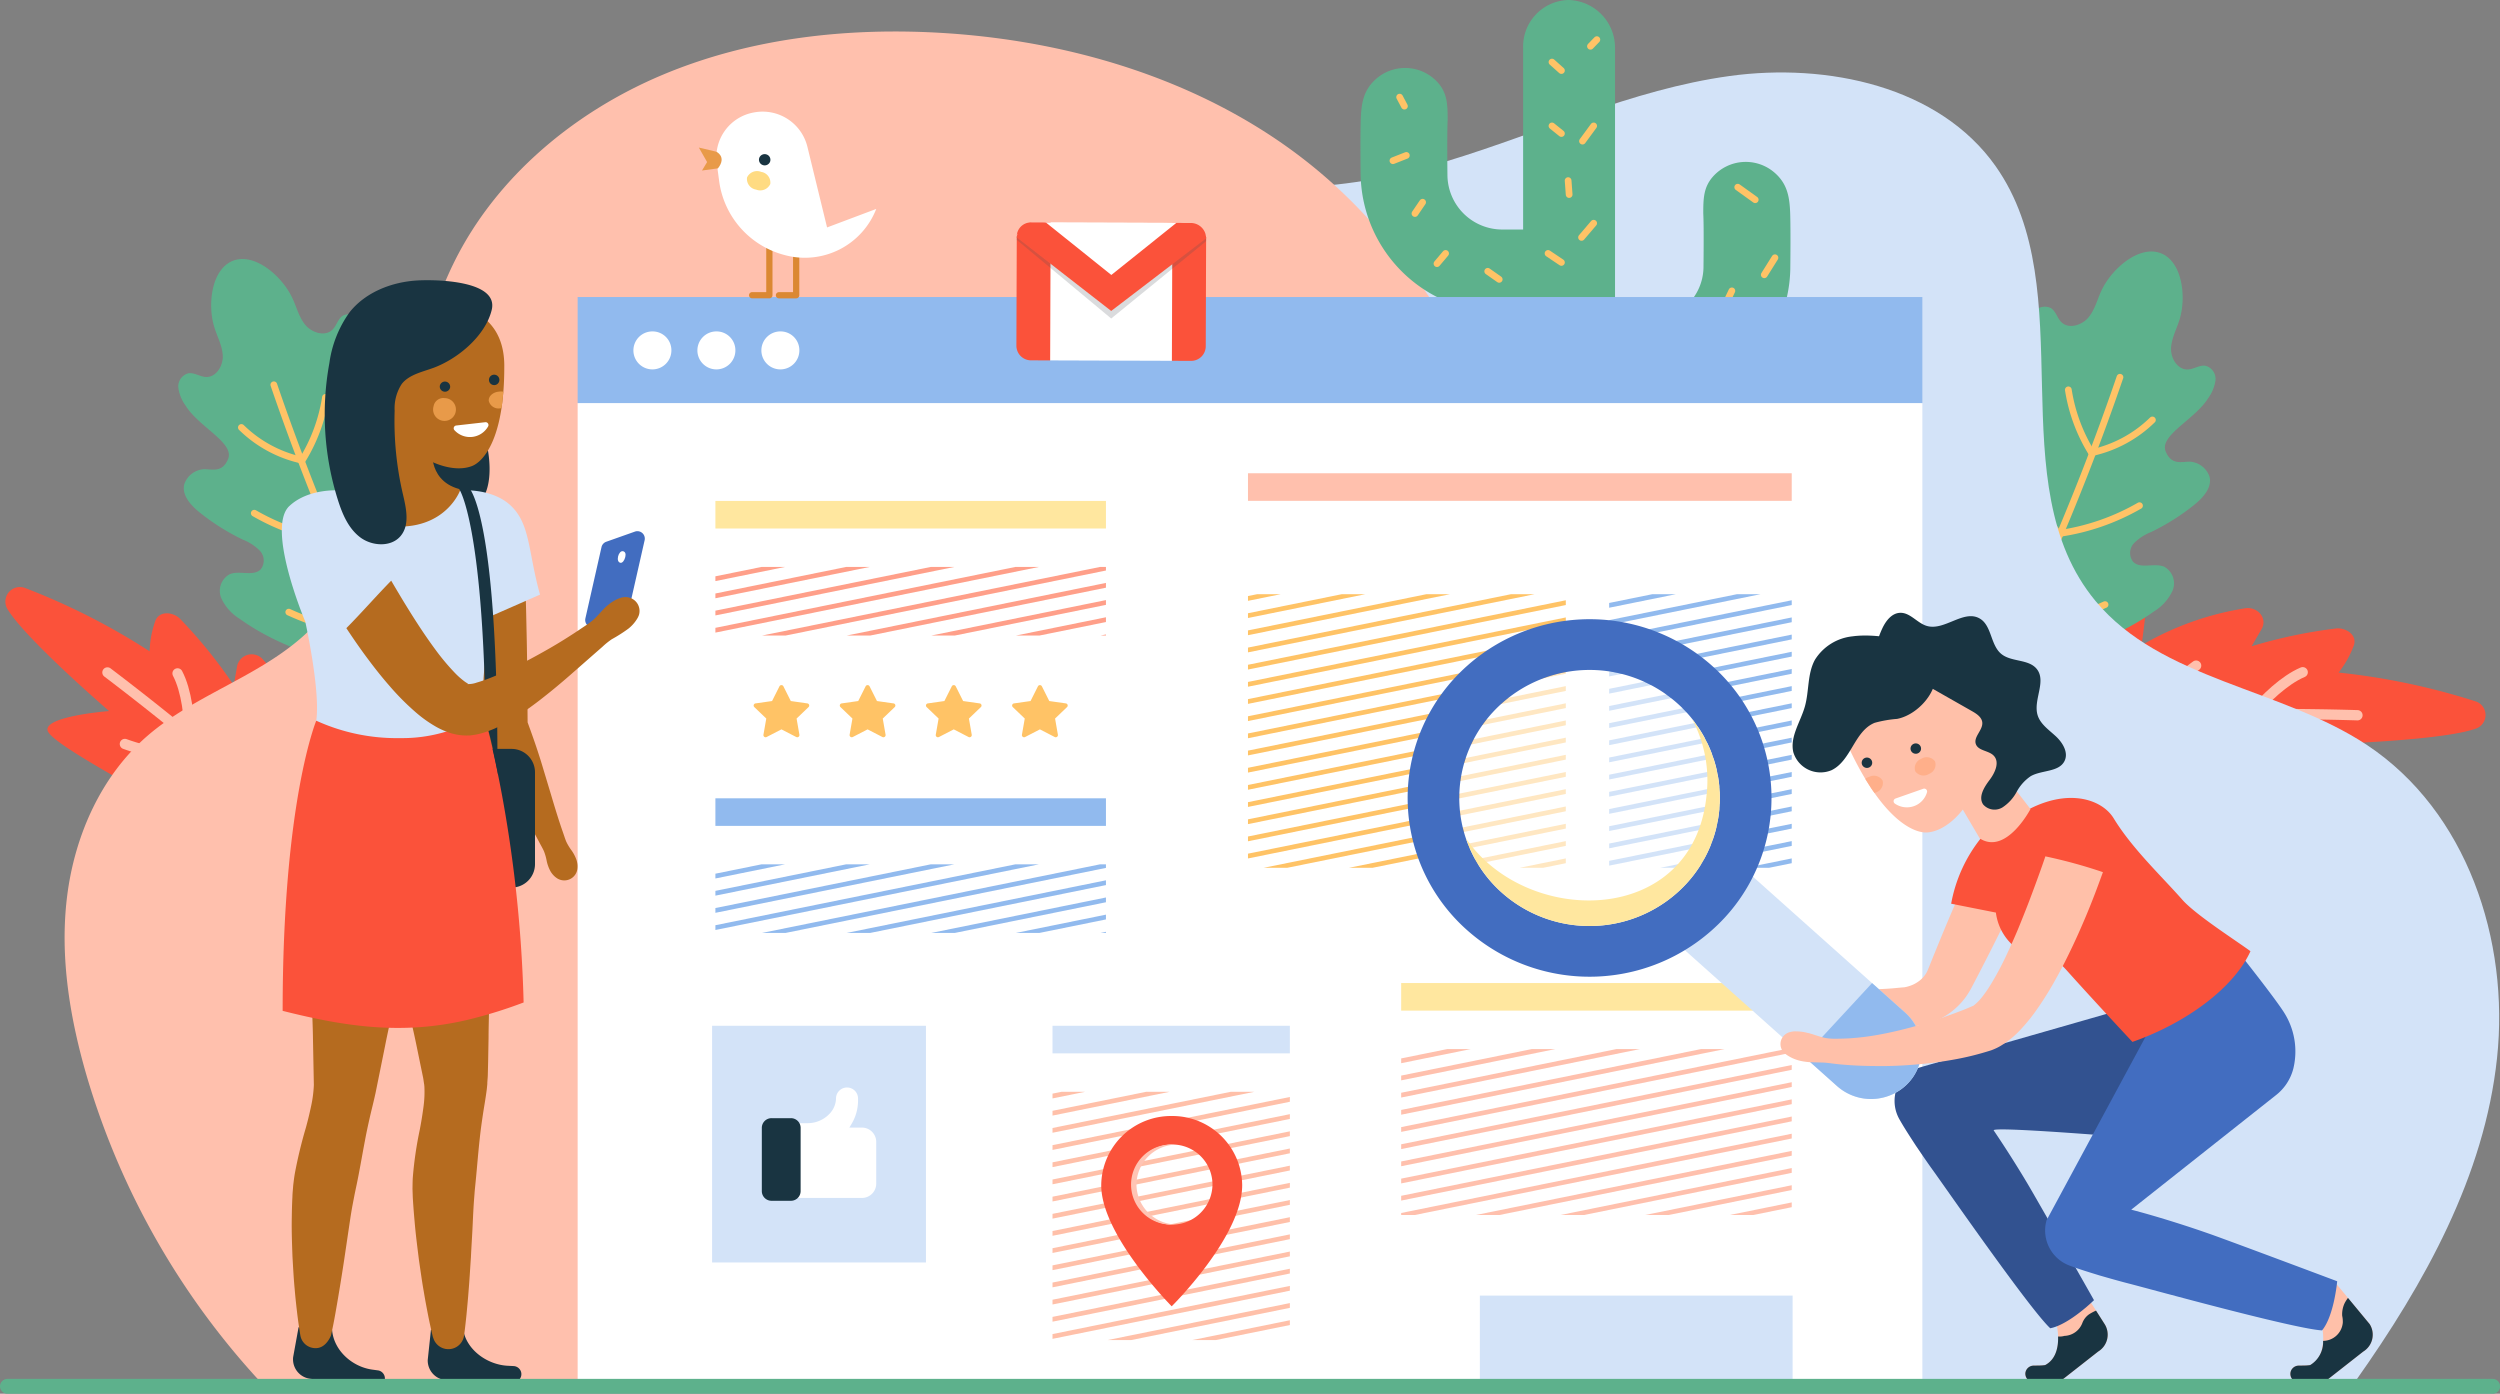 <svg id="Grupo_1017657" data-name="Grupo 1017657" xmlns="http://www.w3.org/2000/svg" xmlns:xlink="http://www.w3.org/1999/xlink" width="400" height="223" viewBox="0 0 400 223">
  <rect x="0" y="0" width="400" height="223" fill="#808080" stroke="none"/>
  <defs>
    <clipPath id="clip-path">
      <rect id="Rectángulo_384972" data-name="Rectángulo 384972" width="400" height="223" fill="none"/>
    </clipPath>
    <clipPath id="clip-path-3">
      <rect id="Rectángulo_384950" data-name="Rectángulo 384950" width="30.3" height="13.164" fill="none"/>
    </clipPath>
    <clipPath id="clip-path-4">
      <rect id="Rectángulo_384952" data-name="Rectángulo 384952" width="62.488" height="26.55" fill="none"/>
    </clipPath>
    <clipPath id="clip-path-6">
      <rect id="Rectángulo_384955" data-name="Rectángulo 384955" width="62.488" height="10.976" fill="none"/>
    </clipPath>
    <clipPath id="clip-path-8">
      <rect id="Rectángulo_384958" data-name="Rectángulo 384958" width="62.488" height="10.977" fill="none"/>
    </clipPath>
    <clipPath id="clip-path-10">
      <rect id="Rectángulo_384962" data-name="Rectángulo 384962" width="50.851" height="43.774" fill="none"/>
    </clipPath>
    <clipPath id="clip-path-11">
      <rect id="Rectángulo_384963" data-name="Rectángulo 384963" width="29.21" height="43.774" fill="none"/>
    </clipPath>
    <clipPath id="clip-path-12">
      <rect id="Rectángulo_384964" data-name="Rectángulo 384964" width="37.976" height="39.727" fill="none"/>
    </clipPath>
    <clipPath id="clip-path-14">
      <path id="Trazado_833825" data-name="Trazado 833825" d="M95.692,84.67l-.37.45a13.917,13.917,0,0,0-2.566,10.243l3.727,7.595s-.962,6.241-3.178,6.833,8.484,5.379,11.046,1.134l.358-5.27s3.651,1.969,6.664.814c1.576-.6,5.21-3.9,5.174-16.049-.018-5.953-3.456-9.418-10.256-10.176a11.437,11.437,0,0,0-1.264-.07,12.171,12.171,0,0,0-9.334,4.5" transform="translate(-92.599 -80.174)" fill="none"/>
    </clipPath>
    <clipPath id="clip-path-16">
      <path id="Trazado_833845" data-name="Trazado 833845" d="M487.6,176.849c-5.805,3.672-7.343,8.322-4.658,13.726,5.481,11.03,10.262,12.42,11.961,12.276,3.249-.276,5.658-3.664,5.658-3.664l2.714,4.62c4.244,2.724,8.117-4.7,8.117-4.7l-4.616-5.979-.077-8.521a14.311,14.311,0,0,0-6.968-8.158l-.539-.246a12.748,12.748,0,0,0-5.281-1.154,11.783,11.783,0,0,0-6.312,1.8" transform="translate(-481.667 -175.053)" fill="none"/>
    </clipPath>
    <clipPath id="clip-path-18">
      <rect id="Rectángulo_384970" data-name="Rectángulo 384970" width="41.7" height="40.97" fill="none"/>
    </clipPath>
  </defs>
  <g id="Grupo_1017656" data-name="Grupo 1017656" clip-path="url(#clip-path)">
    <g id="Grupo_1017624" data-name="Grupo 1017624">
      <g id="Grupo_1017623" data-name="Grupo 1017623" clip-path="url(#clip-path)">
        <path id="Trazado_833760" data-name="Trazado 833760" d="M537.841,159.522A88.8,88.8,0,0,0,511.988,178.4a2.158,2.158,0,0,0-.354,2.623,1.956,1.956,0,0,0,.344,1.5A47.926,47.926,0,0,0,534.021,200.5c1.447.586,3.655-.058,3.493-1.982a16.917,16.917,0,0,0-1.261-5.232,74.371,74.371,0,0,0,15.936,2.9,2.314,2.314,0,0,0,2.042-3.417c-.324-.63-2.178-3.924-2.55-4.457,3.879-.025,23.255,4.162,24.972,2.624S571,182.431,571,182.431s17.529-.541,23-2.414a2.3,2.3,0,0,0,.017-4.436A108.87,108.87,0,0,0,572.184,171a15.82,15.82,0,0,0,2.407-4.242c.7-1.8-1.315-3-2.839-2.809a80.322,80.322,0,0,0-13.48,2.843l1.579-2.717c1.059-1.822-.7-3.666-2.609-3.359a47.383,47.383,0,0,0-16.568,5.912q.324-2.552.646-5.1c.233-1.84-2.076-2.685-3.478-2.007" transform="translate(-198.013 -63.391)" fill="#fb523a"/>
        <path id="Trazado_833761" data-name="Trazado 833761" d="M579.072,189.961a437.59,437.59,0,0,0-57.743,2.1" transform="translate(-201.88 -75.521)" fill="none" stroke="#ffc0ad" stroke-linecap="round" stroke-miterlimit="10" stroke-width="1.647"/>
        <path id="Trazado_833762" data-name="Trazado 833762" d="M528.047,185.915A45.408,45.408,0,0,1,538.9,175.545" transform="translate(-204.481 -69.86)" fill="none" stroke="#ffc0ad" stroke-linecap="round" stroke-miterlimit="10" stroke-width="1.647"/>
        <path id="Trazado_833763" data-name="Trazado 833763" d="M527.613,193.185a44.444,44.444,0,0,0,7.1,8.587" transform="translate(-204.313 -76.88)" fill="none" stroke="#ffc0ad" stroke-linecap="round" stroke-miterlimit="10" stroke-width="1.647"/>
        <path id="Trazado_833764" data-name="Trazado 833764" d="M549.435,191.978a56.488,56.488,0,0,0,8.489,8.877" transform="translate(-212.764 -76.4)" fill="none" stroke="#ffc0ad" stroke-linecap="round" stroke-miterlimit="10" stroke-width="1.647"/>
        <path id="Trazado_833765" data-name="Trazado 833765" d="M560.977,185.1a29.226,29.226,0,0,1,7.634-8.2" transform="translate(-217.233 -70.398)" fill="none" stroke="#ffc0ad" stroke-linecap="round" stroke-miterlimit="10" stroke-width="1.647"/>
        <path id="Trazado_833766" data-name="Trazado 833766" d="M581.557,190.338a29.443,29.443,0,0,0,11.282,6.948" transform="translate(-225.203 -75.747)" fill="none" stroke="#ffc0ad" stroke-linecap="round" stroke-miterlimit="10" stroke-width="1.647"/>
        <path id="Trazado_833767" data-name="Trazado 833767" d="M588.027,185.363c2.046-2.422,5.173-5.463,8.115-6.708" transform="translate(-227.708 -71.098)" fill="none" stroke="#ffc0ad" stroke-linecap="round" stroke-miterlimit="10" stroke-width="1.647"/>
        <path id="Trazado_833768" data-name="Trazado 833768" d="M538.475,111.713a35.756,35.756,0,0,0,6.9-4.36c1.4-1.131,2.846-2.738,2.42-4.473a3.537,3.537,0,0,0-2.711-2.357c-1.233-.3-3.276.877-4.307-1.707S545.5,93.7,547.6,90.278a6.281,6.281,0,0,0,1.15-2.829,2.179,2.179,0,0,0-1.6-2.326c-.952-.15-1.84.545-2.8.592-1.651.08-2.782-1.784-2.708-3.407s.919-3.1,1.382-4.66c1.1-3.7.362-9.261-3.059-10.546s-7.737,2.406-9.414,5.892c-.707,1.468-1.075,3.124-2.116,4.386s-3.146,1.918-4.327.781c-.689-.663-.884-1.762-1.7-2.271a2.239,2.239,0,0,0-2.769.7,6.263,6.263,0,0,0-1.052,2.865c-.743,3.927,3.217,13.539.925,14.439s-4.851-4.556-5.973-5.14a3.611,3.611,0,0,0-3.62-.006c-1.491,1.019-1.5,3.16-1.213,4.922a34.566,34.566,0,0,0,2.216,7.764,7.669,7.669,0,0,1,.86,3.126,2.339,2.339,0,0,1-1.885,2.339c-1.722.146-2.628-2.114-4.267-2.654a3.127,3.127,0,0,0-3.591,1.984,7.441,7.441,0,0,0-.034,4.394c1.876,8.531,7.094,15.927,12.2,23.069l-.025.026s-.006.007,0,.008l.007.011.025-.026c8.644-2.01,17.554-4.143,24.721-9.3a7.628,7.628,0,0,0,2.949-3.311,3.038,3.038,0,0,0-1.342-3.827c-1.591-.666-3.794.432-4.983-.8a2.3,2.3,0,0,1,.171-2.979,7.941,7.941,0,0,1,2.757-1.777" transform="translate(-194.272 -26.6)" fill="#5db18c"/>
        <path id="Trazado_833769" data-name="Trazado 833769" d="M537.474,100.262a383.294,383.294,0,0,1-25.44,58.11" transform="translate(-198.281 -39.901)" fill="none" stroke="#ffc366" stroke-linecap="round" stroke-miterlimit="10" stroke-width="1.077"/>
        <path id="Trazado_833770" data-name="Trazado 833770" d="M522.473,157.828a46.473,46.473,0,0,1-6.767-13.478" transform="translate(-199.703 -57.446)" fill="none" stroke="#ffc366" stroke-linecap="round" stroke-miterlimit="10" stroke-width="1.077"/>
        <path id="Trazado_833771" data-name="Trazado 833771" d="M534.234,133a27.23,27.23,0,0,1-5.442-13.753" transform="translate(-204.77 -47.455)" fill="none" stroke="#ffc366" stroke-linecap="round" stroke-miterlimit="10" stroke-width="1.077"/>
        <path id="Trazado_833772" data-name="Trazado 833772" d="M543.8,113.679a26.99,26.99,0,0,1-3.727-10.073" transform="translate(-209.139 -41.231)" fill="none" stroke="#ffc366" stroke-linecap="round" stroke-miterlimit="10" stroke-width="1.077"/>
        <path id="Trazado_833773" data-name="Trazado 833773" d="M526.939,164.521a45.361,45.361,0,0,0,13.921-3.837" transform="translate(-204.052 -63.946)" fill="none" stroke="#ffc366" stroke-linecap="round" stroke-miterlimit="10" stroke-width="1.077"/>
        <path id="Trazado_833774" data-name="Trazado 833774" d="M537.911,138.82a36.125,36.125,0,0,0,12.708-4.428" transform="translate(-208.301 -53.483)" fill="none" stroke="#ffc366" stroke-linecap="round" stroke-miterlimit="10" stroke-width="1.077"/>
        <path id="Trazado_833775" data-name="Trazado 833775" d="M546.281,116.835a19.97,19.97,0,0,0,9.645-5.224" transform="translate(-211.542 -44.417)" fill="none" stroke="#ffc366" stroke-linecap="round" stroke-miterlimit="10" stroke-width="1.077"/>
        <path id="Trazado_833776" data-name="Trazado 833776" d="M54.455,178.239l-2.8,4.345a45.882,45.882,0,0,0-8.976-14.905,2.38,2.38,0,0,0-4.187.967l-.537,3.084a77.924,77.924,0,0,0-8.574-10.609c-1.056-1.1-3.385-1.432-4.009.4a15.638,15.638,0,0,0-.883,4.778,107.888,107.888,0,0,0-19.825-10.09,2.327,2.327,0,0,0-2.855,3.436c3.014,4.861,16.2,16.216,16.2,16.216s-10.2.786-9.864,3.046,18,11.117,20.985,13.557c-.632.181-4.194,1.567-4.851,1.851-1.5.649-2.145,2.866-.632,3.914a73.609,73.609,0,0,0,14.186,7.7,17.424,17.424,0,0,0-4.357,3.255c-1.369,1.384-.08,3.259,1.417,3.71a48.929,48.929,0,0,0,28.648-.132,2.011,2.011,0,0,0,1.237-.945,2.186,2.186,0,0,0,1.422-2.246,86.122,86.122,0,0,0-7.767-30.712c-.644-1.4-2.974-2.187-3.984-.621" transform="translate(-0.551 -62.091)" fill="#fb523a"/>
        <path id="Trazado_833777" data-name="Trazado 833777" d="M28.056,178.717A427.644,427.644,0,0,1,71.3,216.375" transform="translate(-10.864 -71.123)" fill="none" stroke="#ffc0ad" stroke-linecap="round" stroke-miterlimit="10" stroke-width="1.647"/>
        <path id="Trazado_833778" data-name="Trazado 833778" d="M92.888,226.6a44.2,44.2,0,0,0-1.683-14.784" transform="translate(-35.318 -84.295)" fill="none" stroke="#ffc0ad" stroke-linecap="round" stroke-miterlimit="10" stroke-width="1.647"/>
        <path id="Trazado_833779" data-name="Trazado 833779" d="M87.049,236.971a45.759,45.759,0,0,1-11.035,2.2" transform="translate(-29.436 -94.306)" fill="none" stroke="#ffc0ad" stroke-linecap="round" stroke-miterlimit="10" stroke-width="1.647"/>
        <path id="Trazado_833780" data-name="Trazado 833780" d="M70.164,222.178a58.038,58.038,0,0,1-12.3,1.559" transform="translate(-22.409 -88.419)" fill="none" stroke="#ffc0ad" stroke-linecap="round" stroke-miterlimit="10" stroke-width="1.647"/>
        <path id="Trazado_833781" data-name="Trazado 833781" d="M69.571,206.383a28.541,28.541,0,0,0-.6-11.1" transform="translate(-26.71 -77.717)" fill="none" stroke="#ffc0ad" stroke-linecap="round" stroke-miterlimit="10" stroke-width="1.647"/>
        <path id="Trazado_833782" data-name="Trazado 833782" d="M45.819,199.4a29.856,29.856,0,0,1-13.206-1.674" transform="translate(-12.629 -78.688)" fill="none" stroke="#ffc0ad" stroke-linecap="round" stroke-miterlimit="10" stroke-width="1.647"/>
        <path id="Trazado_833783" data-name="Trazado 833783" d="M48.29,189.21c-.015-3.147-.464-7.447-1.931-10.245" transform="translate(-17.952 -71.221)" fill="none" stroke="#ffc0ad" stroke-linecap="round" stroke-miterlimit="10" stroke-width="1.647"/>
        <path id="Trazado_833784" data-name="Trazado 833784" d="M56.834,113.713a35.753,35.753,0,0,1-6.9-4.36c-1.405-1.131-2.846-2.738-2.42-4.473a3.537,3.537,0,0,1,2.711-2.357c1.233-.3,3.276.877,4.307-1.707s-4.718-5.118-6.817-8.539a6.283,6.283,0,0,1-1.15-2.829,2.179,2.179,0,0,1,1.6-2.326c.952-.15,1.841.545,2.8.592,1.651.08,2.782-1.784,2.708-3.407s-.919-3.1-1.382-4.66c-1.1-3.7-.362-9.261,3.059-10.546s7.737,2.406,9.414,5.892c.707,1.468,1.075,3.124,2.116,4.386s3.147,1.918,4.327.781c.689-.663.884-1.762,1.7-2.271a2.239,2.239,0,0,1,2.769.7,6.266,6.266,0,0,1,1.052,2.865c.743,3.927-3.217,13.539-.925,14.439s4.851-4.556,5.973-5.14a3.611,3.611,0,0,1,3.62-.006c1.491,1.019,1.5,3.16,1.213,4.922a34.575,34.575,0,0,1-2.216,7.764,7.67,7.67,0,0,0-.86,3.126,2.339,2.339,0,0,0,1.885,2.339c1.722.146,2.628-2.114,4.267-2.654a3.127,3.127,0,0,1,3.591,1.984,7.44,7.44,0,0,1,.034,4.394c-1.876,8.531-7.094,15.927-12.2,23.069l.025.026s.006.007,0,.008l-.007.011-.025-.026c-8.645-2.01-17.554-4.143-24.721-9.3a7.628,7.628,0,0,1-2.949-3.311,3.038,3.038,0,0,1,1.343-3.827c1.591-.666,3.794.432,4.983-.8a2.3,2.3,0,0,0-.171-2.979,7.941,7.941,0,0,0-2.757-1.777" transform="translate(-18.03 -27.396)" fill="#5db18c"/>
        <path id="Trazado_833785" data-name="Trazado 833785" d="M71.5,102.262a383.294,383.294,0,0,0,25.441,58.11" transform="translate(-27.688 -40.696)" fill="none" stroke="#ffc366" stroke-linecap="round" stroke-miterlimit="10" stroke-width="1.077"/>
        <path id="Trazado_833786" data-name="Trazado 833786" d="M98.3,159.828a46.473,46.473,0,0,0,6.767-13.478" transform="translate(-38.067 -58.242)" fill="none" stroke="#ffc366" stroke-linecap="round" stroke-miterlimit="10" stroke-width="1.077"/>
        <path id="Trazado_833787" data-name="Trazado 833787" d="M87.38,135a27.23,27.23,0,0,0,5.442-13.753" transform="translate(-33.837 -48.251)" fill="none" stroke="#ffc366" stroke-linecap="round" stroke-miterlimit="10" stroke-width="1.077"/>
        <path id="Trazado_833788" data-name="Trazado 833788" d="M78.9,115.679a26.989,26.989,0,0,0,3.727-10.073" transform="translate(-30.552 -42.027)" fill="none" stroke="#ffc366" stroke-linecap="round" stroke-miterlimit="10" stroke-width="1.077"/>
        <path id="Trazado_833789" data-name="Trazado 833789" d="M89.316,166.521A45.361,45.361,0,0,1,75.4,162.684" transform="translate(-29.196 -64.742)" fill="none" stroke="#ffc366" stroke-linecap="round" stroke-miterlimit="10" stroke-width="1.077"/>
        <path id="Trazado_833790" data-name="Trazado 833790" d="M79.111,140.82A36.126,36.126,0,0,1,66.4,136.392" transform="translate(-25.714 -54.279)" fill="none" stroke="#ffc366" stroke-linecap="round" stroke-miterlimit="10" stroke-width="1.077"/>
        <path id="Trazado_833791" data-name="Trazado 833791" d="M72.675,118.834a19.971,19.971,0,0,1-9.645-5.224" transform="translate(-24.408 -45.213)" fill="none" stroke="#ffc366" stroke-linecap="round" stroke-miterlimit="10" stroke-width="1.077"/>
        <path id="Trazado_833792" data-name="Trazado 833792" d="M302.256,32.8c13.971,7.267,31.121,5.246,46.228.674s29.627-11.487,45.282-13.649,33.57,1.66,42.579,14.422c14.044,19.895.413,50.82,15.99,69.581,10.5,12.648,29.68,13.9,43.443,23.045,15.981,10.618,22.808,31.236,20.793,50.086s-11.538,35.982-22.615,51.635H344.62Z" transform="translate(-117.046 -7.661)" fill="#d3e3f8"/>
        <path id="Trazado_833793" data-name="Trazado 833793" d="M48.754,225.032A123.476,123.476,0,0,1,20.5,175.8c-2.768-9.412-4.438-19.334-3.226-29.059s5.448-19.328,12.961-25.769c7.3-6.255,17.061-9.183,24.347-15.45,16.8-14.451,14.861-40.5,24.611-60.233,6.724-13.61,19.2-24.036,33.36-29.984s29.9-7.657,45.261-6.666c22.435,1.446,44.973,8.886,61.609,23.746,17.335,15.484,27.085,37.458,35.669,58.876,15.088,37.646,28.648,76.681,29.873,117.134v15.844Z" transform="translate(-6.535 -3.335)" fill="#ffc0ad"/>
        <path id="Trazado_833794" data-name="Trazado 833794" d="M424.027,35.875c-.047-3.569-.08-6.149-2.583-8.291a7.031,7.031,0,0,0-9.8.662c-1.491,1.681-1.558,3.435-1.558,5.9.039.7.1,2.694.034,8.725a8.515,8.515,0,0,1-8.665,8.3h-5.487V7.586A7.633,7.633,0,0,0,388.5,0a7.436,7.436,0,0,0-7.237,7.586V36.723h-3.444a8.775,8.775,0,0,1-8.664-8.606c-.067-6.032,0-8.243.034-8.946,0-2.471-.069-4.268-1.563-5.95a7.034,7.034,0,0,0-9.8-.672c-2.5,2.142-2.529,4.709-2.576,8.276q-.035,2.647.016,7.246a22.418,22.418,0,0,0,22.553,21.9h3.444V98.733h14.706V65.018h5.487a22.419,22.419,0,0,0,22.553-21.9q.051-4.6.016-7.245" transform="translate(-137.563)" fill="#5db18c"/>
        <line id="Línea_604" data-name="Línea 604" y1="0.845" x2="2.145" transform="translate(222.869 24.868)" fill="none" stroke="#ffc366" stroke-linecap="round" stroke-miterlimit="10" stroke-width="1.077"/>
        <line id="Línea_605" data-name="Línea 605" x2="0.766" y2="1.445" transform="translate(223.941 15.538)" fill="none" stroke="#ffc366" stroke-linecap="round" stroke-miterlimit="10" stroke-width="1.077"/>
        <line id="Línea_606" data-name="Línea 606" x1="1.226" y2="1.806" transform="translate(226.392 32.358)" fill="none" stroke="#ffc366" stroke-linecap="round" stroke-miterlimit="10" stroke-width="1.077"/>
        <line id="Línea_607" data-name="Línea 607" x2="1.838" y2="1.291" transform="translate(238.035 43.409)" fill="none" stroke="#ffc366" stroke-linecap="round" stroke-miterlimit="10" stroke-width="1.077"/>
        <line id="Línea_608" data-name="Línea 608" x1="1.379" y2="1.635" transform="translate(229.916 40.548)" fill="none" stroke="#ffc366" stroke-linecap="round" stroke-miterlimit="10" stroke-width="1.077"/>
        <line id="Línea_609" data-name="Línea 609" x2="1.513" y2="1.355" transform="translate(248.317 9.933)" fill="none" stroke="#ffc366" stroke-linecap="round" stroke-miterlimit="10" stroke-width="1.077"/>
        <line id="Línea_610" data-name="Línea 610" x1="1.024" y2="1.063" transform="translate(254.474 6.341)" fill="none" stroke="#ffc366" stroke-linecap="round" stroke-miterlimit="10" stroke-width="1.077"/>
        <line id="Línea_611" data-name="Línea 611" x1="1.786" y2="2.433" transform="translate(253.2 20.147)" fill="none" stroke="#ffc366" stroke-linecap="round" stroke-miterlimit="10" stroke-width="1.077"/>
        <line id="Línea_612" data-name="Línea 612" x2="1.513" y2="1.217" transform="translate(248.317 20.147)" fill="none" stroke="#ffc366" stroke-linecap="round" stroke-miterlimit="10" stroke-width="1.077"/>
        <line id="Línea_613" data-name="Línea 613" x2="2.145" y2="1.442" transform="translate(247.686 40.548)" fill="none" stroke="#ffc366" stroke-linecap="round" stroke-miterlimit="10" stroke-width="1.077"/>
        <line id="Línea_614" data-name="Línea 614" x1="1.939" y2="2.272" transform="translate(253.047 35.714)" fill="none" stroke="#ffc366" stroke-linecap="round" stroke-miterlimit="10" stroke-width="1.077"/>
        <line id="Línea_615" data-name="Línea 615" x2="0.163" y2="2.232" transform="translate(250.9 28.897)" fill="none" stroke="#ffc366" stroke-linecap="round" stroke-miterlimit="10" stroke-width="1.077"/>
        <line id="Línea_616" data-name="Línea 616" x2="1.757" y2="2.258" transform="translate(248.38 52.978)" fill="none" stroke="#ffc366" stroke-linecap="round" stroke-miterlimit="10" stroke-width="1.077"/>
        <line id="Línea_617" data-name="Línea 617" x1="0.969" y2="1.924" transform="translate(254.017 58.58)" fill="none" stroke="#ffc366" stroke-linecap="round" stroke-miterlimit="10" stroke-width="1.077"/>
        <line id="Línea_618" data-name="Línea 618" x2="0.941" y2="1.631" transform="translate(248.317 68.029)" fill="none" stroke="#ffc366" stroke-linecap="round" stroke-miterlimit="10" stroke-width="1.077"/>
        <line id="Línea_619" data-name="Línea 619" x1="1.729" y2="2.182" transform="translate(252.894 73.896)" fill="none" stroke="#ffc366" stroke-linecap="round" stroke-miterlimit="10" stroke-width="1.077"/>
        <line id="Línea_620" data-name="Línea 620" x2="0.941" y2="1.75" transform="translate(248.317 82.93)" fill="none" stroke="#ffc366" stroke-linecap="round" stroke-miterlimit="10" stroke-width="1.077"/>
        <line id="Línea_621" data-name="Línea 621" x1="1.199" y2="2.559" transform="translate(252.894 91.057)" fill="none" stroke="#ffc366" stroke-linecap="round" stroke-miterlimit="10" stroke-width="1.077"/>
        <line id="Línea_622" data-name="Línea 622" x2="1.014" y2="2.843" transform="translate(265.054 56.521)" fill="none" stroke="#ffc366" stroke-linecap="round" stroke-miterlimit="10" stroke-width="1.077"/>
        <line id="Línea_623" data-name="Línea 623" x1="1.197" y2="2.083" transform="translate(272.684 57.942)" fill="none" stroke="#ffc366" stroke-linecap="round" stroke-miterlimit="10" stroke-width="1.077"/>
        <line id="Línea_624" data-name="Línea 624" x1="0.919" y2="1.924" transform="translate(276.179 46.539)" fill="none" stroke="#ffc366" stroke-linecap="round" stroke-miterlimit="10" stroke-width="1.077"/>
        <line id="Línea_625" data-name="Línea 625" x2="2.797" y2="2.008" transform="translate(278.037 29.948)" fill="none" stroke="#ffc366" stroke-linecap="round" stroke-miterlimit="10" stroke-width="1.077"/>
        <line id="Línea_626" data-name="Línea 626" x1="1.706" y2="2.725" transform="translate(282.286 41.238)" fill="none" stroke="#ffc366" stroke-linecap="round" stroke-miterlimit="10" stroke-width="1.077"/>
        <path id="Trazado_833795" data-name="Trazado 833795" d="M365.985,260.658H150.832V103.994l107.577-4.743,107.576,4.743Z" transform="translate(-58.408 -39.498)" fill="#fff"/>
        <rect id="Rectángulo_384949" data-name="Rectángulo 384949" width="215.153" height="16.97" transform="translate(92.424 47.525)" fill="#91baee"/>
        <path id="Trazado_833796" data-name="Trazado 833796" d="M290.313,81.257l-19.477-.064-5.343-19.865c0-1.279,2.368-2.206,2.368-2.206l25.578.085,2.352,2.222Z" transform="translate(-102.81 -23.528)" fill="#fff"/>
        <path id="Trazado_833797" data-name="Trazado 833797" d="M270.873,59.132l-3.05-.01a2.255,2.255,0,0,0-2.368,2.206l-.06,17.529a2.34,2.34,0,0,0,2.352,2.326l3.05.01Z" transform="translate(-102.772 -23.528)" fill="#fb523a"/>
        <path id="Trazado_833798" data-name="Trazado 833798" d="M306.073,59.247l3.05.01,2.352,2.222-.06,17.528a2.34,2.34,0,0,1-2.368,2.311l-3.05-.01Z" transform="translate(-118.495 -23.578)" fill="#fb523a"/>
        <g id="Grupo_1017622" data-name="Grupo 1017622" transform="translate(162.681 37.8)" opacity="0.2">
          <g id="Grupo_1017621" data-name="Grupo 1017621">
            <g id="Grupo_1017620" data-name="Grupo 1017620" clip-path="url(#clip-path-3)">
              <path id="Trazado_833799" data-name="Trazado 833799" d="M265.492,62.787l30.3.1,0,.688L280.6,75.951,265.49,63.364Z" transform="translate(-265.49 -62.787)" fill="#454c53"/>
            </g>
          </g>
        </g>
        <path id="Trazado_833800" data-name="Trazado 833800" d="M265.493,61.334c0-1.281,4.791-2.2,4.791-2.2l20.732.069s4.78.949,4.775,2.23L280.6,73.191Z" transform="translate(-102.81 -23.534)" fill="#fff"/>
        <path id="Trazado_833801" data-name="Trazado 833801" d="M293.439,59.233l-2.423-.008-10.394,8.324L270.2,59.193l-2.423-.008a2.551,2.551,0,0,0-2.288,2.361L280.6,73.306,295.79,61.695a2.457,2.457,0,0,0-2.351-2.462" transform="translate(-102.809 -23.553)" fill="#fb523a"/>
      </g>
    </g>
    <g id="Grupo_1017626" data-name="Grupo 1017626" transform="translate(224.188 167.848)">
      <g id="Grupo_1017625" data-name="Grupo 1017625" clip-path="url(#clip-path-4)">
        <line id="Línea_627" data-name="Línea 627" y1="21.626" x2="106.554" transform="translate(-10.801 -17.553)" fill="none" stroke="#ffc0ad" stroke-miterlimit="10" stroke-width="0.75"/>
        <line id="Línea_628" data-name="Línea 628" y1="21.626" x2="106.554" transform="translate(-10.801 -14.806)" fill="none" stroke="#ffc0ad" stroke-miterlimit="10" stroke-width="0.75"/>
        <line id="Línea_629" data-name="Línea 629" y1="21.626" x2="106.554" transform="translate(-10.801 -12.058)" fill="none" stroke="#ffc0ad" stroke-miterlimit="10" stroke-width="0.75"/>
        <line id="Línea_630" data-name="Línea 630" y1="21.626" x2="106.554" transform="translate(-10.801 -9.31)" fill="none" stroke="#ffc0ad" stroke-miterlimit="10" stroke-width="0.75"/>
        <line id="Línea_631" data-name="Línea 631" y1="21.626" x2="106.554" transform="translate(-10.801 -6.562)" fill="none" stroke="#ffc0ad" stroke-miterlimit="10" stroke-width="0.75"/>
        <line id="Línea_632" data-name="Línea 632" y1="21.626" x2="106.554" transform="translate(-10.801 -3.814)" fill="none" stroke="#ffc0ad" stroke-miterlimit="10" stroke-width="0.75"/>
        <line id="Línea_633" data-name="Línea 633" y1="21.626" x2="106.554" transform="translate(-10.801 -1.066)" fill="none" stroke="#ffc0ad" stroke-miterlimit="10" stroke-width="0.75"/>
        <line id="Línea_634" data-name="Línea 634" y1="21.626" x2="106.554" transform="translate(-10.801 1.682)" fill="none" stroke="#ffc0ad" stroke-miterlimit="10" stroke-width="0.75"/>
        <line id="Línea_635" data-name="Línea 635" y1="21.626" x2="106.554" transform="translate(-10.801 4.429)" fill="none" stroke="#ffc0ad" stroke-miterlimit="10" stroke-width="0.75"/>
        <line id="Línea_636" data-name="Línea 636" y1="21.626" x2="106.554" transform="translate(-10.801 7.177)" fill="none" stroke="#ffc0ad" stroke-miterlimit="10" stroke-width="0.75"/>
        <line id="Línea_637" data-name="Línea 637" y1="21.626" x2="106.554" transform="translate(-10.801 9.925)" fill="none" stroke="#ffc0ad" stroke-miterlimit="10" stroke-width="0.75"/>
        <line id="Línea_638" data-name="Línea 638" y1="21.626" x2="106.554" transform="translate(-10.801 12.673)" fill="none" stroke="#ffc0ad" stroke-miterlimit="10" stroke-width="0.75"/>
        <line id="Línea_639" data-name="Línea 639" y1="21.626" x2="106.554" transform="translate(-10.801 15.421)" fill="none" stroke="#ffc0ad" stroke-miterlimit="10" stroke-width="0.75"/>
        <line id="Línea_640" data-name="Línea 640" y1="21.626" x2="106.554" transform="translate(-10.801 18.169)" fill="none" stroke="#ffc0ad" stroke-miterlimit="10" stroke-width="0.75"/>
        <line id="Línea_641" data-name="Línea 641" y1="21.626" x2="106.554" transform="translate(-10.801 20.917)" fill="none" stroke="#ffc0ad" stroke-miterlimit="10" stroke-width="0.75"/>
        <line id="Línea_642" data-name="Línea 642" y1="21.626" x2="106.554" transform="translate(-10.801 23.665)" fill="none" stroke="#ffc0ad" stroke-miterlimit="10" stroke-width="0.75"/>
        <line id="Línea_643" data-name="Línea 643" y1="21.626" x2="106.554" transform="translate(-10.801 26.412)" fill="none" stroke="#ffc0ad" stroke-miterlimit="10" stroke-width="0.75"/>
      </g>
    </g>
    <g id="Grupo_1017628" data-name="Grupo 1017628">
      <g id="Grupo_1017627" data-name="Grupo 1017627" clip-path="url(#clip-path)">
        <rect id="Rectángulo_384953" data-name="Rectángulo 384953" width="62.488" height="4.413" transform="translate(224.188 157.285)" fill="#ffe79f"/>
        <path id="Trazado_833802" data-name="Trazado 833802" d="M171.47,91.062a3.039,3.039,0,1,1-3.038-2.985,3.012,3.012,0,0,1,3.038,2.985" transform="translate(-64.047 -35.051)" fill="#fff"/>
        <path id="Trazado_833803" data-name="Trazado 833803" d="M188.178,91.062a3.039,3.039,0,1,1-3.038-2.985,3.012,3.012,0,0,1,3.038,2.985" transform="translate(-70.517 -35.051)" fill="#fff"/>
        <path id="Trazado_833804" data-name="Trazado 833804" d="M204.886,91.062a3.039,3.039,0,1,1-3.038-2.985,3.012,3.012,0,0,1,3.038,2.985" transform="translate(-76.987 -35.051)" fill="#fff"/>
      </g>
    </g>
    <g id="Grupo_1017630" data-name="Grupo 1017630" transform="translate(114.464 138.293)">
      <g id="Grupo_1017629" data-name="Grupo 1017629" clip-path="url(#clip-path-6)">
        <line id="Línea_644" data-name="Línea 644" y1="21.626" x2="106.554" transform="translate(-10.801 -17.554)" fill="none" stroke="#91baee" stroke-miterlimit="10" stroke-width="0.75"/>
        <line id="Línea_645" data-name="Línea 645" y1="21.626" x2="106.554" transform="translate(-10.801 -14.806)" fill="none" stroke="#91baee" stroke-miterlimit="10" stroke-width="0.75"/>
        <line id="Línea_646" data-name="Línea 646" y1="21.626" x2="106.554" transform="translate(-10.801 -12.058)" fill="none" stroke="#91baee" stroke-miterlimit="10" stroke-width="0.75"/>
        <line id="Línea_647" data-name="Línea 647" y1="21.626" x2="106.554" transform="translate(-10.801 -9.31)" fill="none" stroke="#91baee" stroke-miterlimit="10" stroke-width="0.75"/>
        <line id="Línea_648" data-name="Línea 648" y1="21.626" x2="106.554" transform="translate(-10.801 -6.562)" fill="none" stroke="#91baee" stroke-miterlimit="10" stroke-width="0.75"/>
        <line id="Línea_649" data-name="Línea 649" y1="21.626" x2="106.554" transform="translate(-10.801 -3.814)" fill="none" stroke="#91baee" stroke-miterlimit="10" stroke-width="0.75"/>
        <line id="Línea_650" data-name="Línea 650" y1="21.626" x2="106.554" transform="translate(-10.801 -1.066)" fill="none" stroke="#91baee" stroke-miterlimit="10" stroke-width="0.75"/>
        <line id="Línea_651" data-name="Línea 651" y1="21.626" x2="106.554" transform="translate(-10.801 1.681)" fill="none" stroke="#91baee" stroke-miterlimit="10" stroke-width="0.75"/>
        <line id="Línea_652" data-name="Línea 652" y1="21.626" x2="106.554" transform="translate(-10.801 4.429)" fill="none" stroke="#91baee" stroke-miterlimit="10" stroke-width="0.75"/>
        <line id="Línea_653" data-name="Línea 653" y1="21.626" x2="106.554" transform="translate(-10.801 7.177)" fill="none" stroke="#91baee" stroke-miterlimit="10" stroke-width="0.75"/>
        <line id="Línea_654" data-name="Línea 654" y1="21.626" x2="106.554" transform="translate(-10.801 9.925)" fill="none" stroke="#91baee" stroke-miterlimit="10" stroke-width="0.75"/>
        <line id="Línea_655" data-name="Línea 655" y1="21.626" x2="106.554" transform="translate(-10.801 12.673)" fill="none" stroke="#91baee" stroke-miterlimit="10" stroke-width="0.75"/>
        <line id="Línea_656" data-name="Línea 656" y1="21.626" x2="106.554" transform="translate(-10.801 15.421)" fill="none" stroke="#91baee" stroke-miterlimit="10" stroke-width="0.75"/>
        <line id="Línea_657" data-name="Línea 657" y1="21.626" x2="106.554" transform="translate(-10.801 18.169)" fill="none" stroke="#91baee" stroke-miterlimit="10" stroke-width="0.75"/>
        <line id="Línea_658" data-name="Línea 658" y1="21.626" x2="106.554" transform="translate(-10.801 20.916)" fill="none" stroke="#91baee" stroke-miterlimit="10" stroke-width="0.75"/>
        <line id="Línea_659" data-name="Línea 659" y1="21.626" x2="106.554" transform="translate(-10.801 23.664)" fill="none" stroke="#91baee" stroke-miterlimit="10" stroke-width="0.75"/>
        <line id="Línea_660" data-name="Línea 660" y1="21.626" x2="106.554" transform="translate(-10.801 26.412)" fill="none" stroke="#91baee" stroke-miterlimit="10" stroke-width="0.75"/>
      </g>
    </g>
    <g id="Grupo_1017632" data-name="Grupo 1017632">
      <g id="Grupo_1017631" data-name="Grupo 1017631" clip-path="url(#clip-path)">
        <rect id="Rectángulo_384956" data-name="Rectángulo 384956" width="62.488" height="4.413" transform="translate(114.464 127.729)" fill="#91baee"/>
      </g>
    </g>
    <g id="Grupo_1017634" data-name="Grupo 1017634" transform="translate(114.464 90.71)">
      <g id="Grupo_1017633" data-name="Grupo 1017633" clip-path="url(#clip-path-8)">
        <line id="Línea_661" data-name="Línea 661" y1="21.626" x2="106.554" transform="translate(-10.801 -17.553)" fill="none" stroke="#ff9f89" stroke-miterlimit="10" stroke-width="0.75"/>
        <line id="Línea_662" data-name="Línea 662" y1="21.626" x2="106.554" transform="translate(-10.801 -14.805)" fill="none" stroke="#ff9f89" stroke-miterlimit="10" stroke-width="0.75"/>
        <line id="Línea_663" data-name="Línea 663" y1="21.626" x2="106.554" transform="translate(-10.801 -12.057)" fill="none" stroke="#ff9f89" stroke-miterlimit="10" stroke-width="0.75"/>
        <line id="Línea_664" data-name="Línea 664" y1="21.626" x2="106.554" transform="translate(-10.801 -9.309)" fill="none" stroke="#ff9f89" stroke-miterlimit="10" stroke-width="0.75"/>
        <line id="Línea_665" data-name="Línea 665" y1="21.626" x2="106.554" transform="translate(-10.801 -6.561)" fill="none" stroke="#ff9f89" stroke-miterlimit="10" stroke-width="0.75"/>
        <line id="Línea_666" data-name="Línea 666" y1="21.626" x2="106.554" transform="translate(-10.801 -3.813)" fill="none" stroke="#ff9f89" stroke-miterlimit="10" stroke-width="0.75"/>
        <line id="Línea_667" data-name="Línea 667" y1="21.626" x2="106.554" transform="translate(-10.801 -1.066)" fill="none" stroke="#ff9f89" stroke-miterlimit="10" stroke-width="0.75"/>
        <line id="Línea_668" data-name="Línea 668" y1="21.626" x2="106.554" transform="translate(-10.801 1.682)" fill="none" stroke="#ff9f89" stroke-miterlimit="10" stroke-width="0.75"/>
        <line id="Línea_669" data-name="Línea 669" y1="21.626" x2="106.554" transform="translate(-10.801 4.43)" fill="none" stroke="#ff9f89" stroke-miterlimit="10" stroke-width="0.75"/>
        <line id="Línea_670" data-name="Línea 670" y1="21.626" x2="106.554" transform="translate(-10.801 7.178)" fill="none" stroke="#ff9f89" stroke-miterlimit="10" stroke-width="0.75"/>
        <line id="Línea_671" data-name="Línea 671" y1="21.626" x2="106.554" transform="translate(-10.801 9.926)" fill="none" stroke="#ff9f89" stroke-miterlimit="10" stroke-width="0.75"/>
        <line id="Línea_672" data-name="Línea 672" y1="21.626" x2="106.554" transform="translate(-10.801 12.674)" fill="none" stroke="#ff9f89" stroke-miterlimit="10" stroke-width="0.75"/>
        <line id="Línea_673" data-name="Línea 673" y1="21.626" x2="106.554" transform="translate(-10.801 15.422)" fill="none" stroke="#ff9f89" stroke-miterlimit="10" stroke-width="0.75"/>
        <line id="Línea_674" data-name="Línea 674" y1="21.626" x2="106.554" transform="translate(-10.801 18.169)" fill="none" stroke="#ff9f89" stroke-miterlimit="10" stroke-width="0.75"/>
        <line id="Línea_675" data-name="Línea 675" y1="21.626" x2="106.554" transform="translate(-10.801 20.917)" fill="none" stroke="#ff9f89" stroke-miterlimit="10" stroke-width="0.75"/>
        <line id="Línea_676" data-name="Línea 676" y1="21.626" x2="106.554" transform="translate(-10.801 23.665)" fill="none" stroke="#ff9f89" stroke-miterlimit="10" stroke-width="0.75"/>
        <line id="Línea_677" data-name="Línea 677" y1="21.626" x2="106.554" transform="translate(-10.801 26.413)" fill="none" stroke="#ff9f89" stroke-miterlimit="10" stroke-width="0.75"/>
      </g>
    </g>
    <g id="Grupo_1017636" data-name="Grupo 1017636">
      <g id="Grupo_1017635" data-name="Grupo 1017635" clip-path="url(#clip-path)">
        <rect id="Rectángulo_384959" data-name="Rectángulo 384959" width="62.488" height="4.413" transform="translate(114.464 80.148)" fill="#ffe79f"/>
        <rect id="Rectángulo_384960" data-name="Rectángulo 384960" width="87" height="4.413" transform="translate(199.677 75.722)" fill="#ffc0ad"/>
      </g>
    </g>
    <g id="Grupo_1017638" data-name="Grupo 1017638" transform="translate(199.677 95.076)">
      <g id="Grupo_1017637" data-name="Grupo 1017637" clip-path="url(#clip-path-10)">
        <line id="Línea_678" data-name="Línea 678" y1="21.626" x2="106.554" transform="translate(-10.801 -18.758)" fill="none" stroke="#ffc366" stroke-miterlimit="10" stroke-width="0.75"/>
        <line id="Línea_679" data-name="Línea 679" y1="21.626" x2="106.554" transform="translate(-10.801 -16.01)" fill="none" stroke="#ffc366" stroke-miterlimit="10" stroke-width="0.75"/>
        <line id="Línea_680" data-name="Línea 680" y1="21.626" x2="106.554" transform="translate(-10.801 -13.262)" fill="none" stroke="#ffc366" stroke-miterlimit="10" stroke-width="0.75"/>
        <line id="Línea_681" data-name="Línea 681" y1="21.626" x2="106.554" transform="translate(-10.801 -10.514)" fill="none" stroke="#ffc366" stroke-miterlimit="10" stroke-width="0.75"/>
        <line id="Línea_682" data-name="Línea 682" y1="21.626" x2="106.554" transform="translate(-10.801 -7.766)" fill="none" stroke="#ffc366" stroke-miterlimit="10" stroke-width="0.75"/>
        <line id="Línea_683" data-name="Línea 683" y1="21.626" x2="106.554" transform="translate(-10.801 -5.018)" fill="none" stroke="#ffc366" stroke-miterlimit="10" stroke-width="0.75"/>
        <line id="Línea_684" data-name="Línea 684" y1="21.626" x2="106.554" transform="translate(-10.801 -2.271)" fill="none" stroke="#ffc366" stroke-miterlimit="10" stroke-width="0.75"/>
        <line id="Línea_685" data-name="Línea 685" y1="21.626" x2="106.554" transform="translate(-10.801 0.477)" fill="none" stroke="#ffc366" stroke-miterlimit="10" stroke-width="0.75"/>
        <line id="Línea_686" data-name="Línea 686" y1="21.626" x2="106.554" transform="translate(-10.801 3.225)" fill="none" stroke="#ffc366" stroke-miterlimit="10" stroke-width="0.75"/>
        <line id="Línea_687" data-name="Línea 687" y1="21.626" x2="106.554" transform="translate(-10.801 5.973)" fill="none" stroke="#ffc366" stroke-miterlimit="10" stroke-width="0.75"/>
        <line id="Línea_688" data-name="Línea 688" y1="21.626" x2="106.554" transform="translate(-10.801 8.721)" fill="none" stroke="#ffc366" stroke-miterlimit="10" stroke-width="0.75"/>
        <line id="Línea_689" data-name="Línea 689" y1="21.626" x2="106.554" transform="translate(-10.801 11.469)" fill="none" stroke="#ffc366" stroke-miterlimit="10" stroke-width="0.75"/>
        <line id="Línea_690" data-name="Línea 690" y1="21.626" x2="106.554" transform="translate(-10.801 14.217)" fill="none" stroke="#ffc366" stroke-miterlimit="10" stroke-width="0.75"/>
        <line id="Línea_691" data-name="Línea 691" y1="21.626" x2="106.554" transform="translate(-10.801 16.965)" fill="none" stroke="#ffc366" stroke-miterlimit="10" stroke-width="0.75"/>
        <line id="Línea_692" data-name="Línea 692" y1="21.626" x2="106.554" transform="translate(-10.801 19.712)" fill="none" stroke="#ffc366" stroke-miterlimit="10" stroke-width="0.75"/>
        <line id="Línea_693" data-name="Línea 693" y1="21.626" x2="106.554" transform="translate(-10.801 22.46)" fill="none" stroke="#ffc366" stroke-miterlimit="10" stroke-width="0.75"/>
        <line id="Línea_694" data-name="Línea 694" y1="21.626" x2="106.554" transform="translate(-10.801 25.23)" fill="none" stroke="#ffc366" stroke-miterlimit="10" stroke-width="0.75"/>
        <line id="Línea_695" data-name="Línea 695" y1="21.626" x2="106.554" transform="translate(-10.801 28)" fill="none" stroke="#ffc366" stroke-miterlimit="10" stroke-width="0.75"/>
        <line id="Línea_696" data-name="Línea 696" y1="21.626" x2="106.554" transform="translate(-10.801 30.77)" fill="none" stroke="#ffc366" stroke-miterlimit="10" stroke-width="0.75"/>
        <line id="Línea_697" data-name="Línea 697" y1="21.626" x2="106.554" transform="translate(-10.801 33.54)" fill="none" stroke="#ffc366" stroke-miterlimit="10" stroke-width="0.75"/>
      </g>
    </g>
    <g id="Grupo_1017640" data-name="Grupo 1017640" transform="translate(257.466 95.076)">
      <g id="Grupo_1017639" data-name="Grupo 1017639" clip-path="url(#clip-path-11)">
        <line id="Línea_698" data-name="Línea 698" y1="21.626" x2="106.554" transform="translate(-32.442 -18.758)" fill="none" stroke="#91baee" stroke-miterlimit="10" stroke-width="0.75"/>
        <line id="Línea_699" data-name="Línea 699" y1="21.626" x2="106.554" transform="translate(-32.442 -16.01)" fill="none" stroke="#91baee" stroke-miterlimit="10" stroke-width="0.75"/>
        <line id="Línea_700" data-name="Línea 700" y1="21.626" x2="106.554" transform="translate(-32.442 -13.262)" fill="none" stroke="#91baee" stroke-miterlimit="10" stroke-width="0.75"/>
        <line id="Línea_701" data-name="Línea 701" y1="21.626" x2="106.554" transform="translate(-32.442 -10.514)" fill="none" stroke="#91baee" stroke-miterlimit="10" stroke-width="0.75"/>
        <line id="Línea_702" data-name="Línea 702" y1="21.626" x2="106.554" transform="translate(-32.442 -7.766)" fill="none" stroke="#91baee" stroke-miterlimit="10" stroke-width="0.75"/>
        <line id="Línea_703" data-name="Línea 703" y1="21.626" x2="106.554" transform="translate(-32.442 -5.018)" fill="none" stroke="#91baee" stroke-miterlimit="10" stroke-width="0.75"/>
        <line id="Línea_704" data-name="Línea 704" y1="21.626" x2="106.554" transform="translate(-32.442 -2.271)" fill="none" stroke="#91baee" stroke-miterlimit="10" stroke-width="0.75"/>
        <line id="Línea_705" data-name="Línea 705" y1="21.626" x2="106.554" transform="translate(-32.442 0.477)" fill="none" stroke="#91baee" stroke-miterlimit="10" stroke-width="0.75"/>
        <line id="Línea_706" data-name="Línea 706" y1="21.626" x2="106.554" transform="translate(-32.442 3.225)" fill="none" stroke="#91baee" stroke-miterlimit="10" stroke-width="0.75"/>
        <line id="Línea_707" data-name="Línea 707" y1="21.626" x2="106.554" transform="translate(-32.442 5.973)" fill="none" stroke="#91baee" stroke-miterlimit="10" stroke-width="0.75"/>
        <line id="Línea_708" data-name="Línea 708" y1="21.626" x2="106.554" transform="translate(-32.442 8.721)" fill="none" stroke="#91baee" stroke-miterlimit="10" stroke-width="0.75"/>
        <line id="Línea_709" data-name="Línea 709" y1="21.626" x2="106.554" transform="translate(-32.442 11.469)" fill="none" stroke="#91baee" stroke-miterlimit="10" stroke-width="0.75"/>
        <line id="Línea_710" data-name="Línea 710" y1="21.626" x2="106.554" transform="translate(-32.442 14.217)" fill="none" stroke="#91baee" stroke-miterlimit="10" stroke-width="0.75"/>
        <line id="Línea_711" data-name="Línea 711" y1="21.626" x2="106.554" transform="translate(-32.442 16.965)" fill="none" stroke="#91baee" stroke-miterlimit="10" stroke-width="0.75"/>
        <line id="Línea_712" data-name="Línea 712" y1="21.626" x2="106.554" transform="translate(-32.442 19.712)" fill="none" stroke="#91baee" stroke-miterlimit="10" stroke-width="0.75"/>
        <line id="Línea_713" data-name="Línea 713" y1="21.626" x2="106.554" transform="translate(-32.442 22.46)" fill="none" stroke="#91baee" stroke-miterlimit="10" stroke-width="0.75"/>
        <line id="Línea_714" data-name="Línea 714" y1="21.626" x2="106.554" transform="translate(-32.442 25.23)" fill="none" stroke="#91baee" stroke-miterlimit="10" stroke-width="0.75"/>
        <line id="Línea_715" data-name="Línea 715" y1="21.626" x2="106.554" transform="translate(-32.442 28)" fill="none" stroke="#91baee" stroke-miterlimit="10" stroke-width="0.75"/>
        <line id="Línea_716" data-name="Línea 716" y1="21.626" x2="106.554" transform="translate(-32.442 30.77)" fill="none" stroke="#91baee" stroke-miterlimit="10" stroke-width="0.75"/>
        <line id="Línea_717" data-name="Línea 717" y1="21.626" x2="106.554" transform="translate(-32.442 33.54)" fill="none" stroke="#91baee" stroke-miterlimit="10" stroke-width="0.75"/>
      </g>
    </g>
    <g id="Grupo_1017642" data-name="Grupo 1017642" transform="translate(168.402 174.687)">
      <g id="Grupo_1017641" data-name="Grupo 1017641" clip-path="url(#clip-path-12)">
        <line id="Línea_718" data-name="Línea 718" y1="21.626" x2="106.554" transform="translate(-10.801 -18.757)" fill="none" stroke="#ffc0a9" stroke-miterlimit="10" stroke-width="0.75"/>
        <line id="Línea_719" data-name="Línea 719" y1="21.626" x2="106.554" transform="translate(-10.801 -16.01)" fill="none" stroke="#ffc0a9" stroke-miterlimit="10" stroke-width="0.75"/>
        <line id="Línea_720" data-name="Línea 720" y1="21.626" x2="106.554" transform="translate(-10.801 -13.262)" fill="none" stroke="#ffc0a9" stroke-miterlimit="10" stroke-width="0.75"/>
        <line id="Línea_721" data-name="Línea 721" y1="21.626" x2="106.554" transform="translate(-10.801 -10.514)" fill="none" stroke="#ffc0a9" stroke-miterlimit="10" stroke-width="0.75"/>
        <line id="Línea_722" data-name="Línea 722" y1="21.626" x2="106.554" transform="translate(-10.801 -7.766)" fill="none" stroke="#ffc0a9" stroke-miterlimit="10" stroke-width="0.75"/>
        <line id="Línea_723" data-name="Línea 723" y1="21.626" x2="106.554" transform="translate(-10.801 -5.018)" fill="none" stroke="#ffc0a9" stroke-miterlimit="10" stroke-width="0.75"/>
        <line id="Línea_724" data-name="Línea 724" y1="21.626" x2="106.554" transform="translate(-10.801 -2.27)" fill="none" stroke="#ffc0a9" stroke-miterlimit="10" stroke-width="0.75"/>
        <line id="Línea_725" data-name="Línea 725" y1="21.626" x2="106.554" transform="translate(-10.801 0.478)" fill="none" stroke="#ffc0a9" stroke-miterlimit="10" stroke-width="0.75"/>
        <line id="Línea_726" data-name="Línea 726" y1="21.626" x2="106.554" transform="translate(-10.801 3.225)" fill="none" stroke="#ffc0a9" stroke-miterlimit="10" stroke-width="0.75"/>
        <line id="Línea_727" data-name="Línea 727" y1="21.626" x2="106.554" transform="translate(-10.801 5.973)" fill="none" stroke="#ffc0a9" stroke-miterlimit="10" stroke-width="0.75"/>
        <line id="Línea_728" data-name="Línea 728" y1="21.626" x2="106.554" transform="translate(-10.801 8.721)" fill="none" stroke="#ffc0a9" stroke-miterlimit="10" stroke-width="0.75"/>
        <line id="Línea_729" data-name="Línea 729" y1="21.626" x2="106.554" transform="translate(-10.801 11.469)" fill="none" stroke="#ffc0a9" stroke-miterlimit="10" stroke-width="0.75"/>
        <line id="Línea_730" data-name="Línea 730" y1="21.626" x2="106.554" transform="translate(-10.801 14.217)" fill="none" stroke="#ffc0a9" stroke-miterlimit="10" stroke-width="0.75"/>
        <line id="Línea_731" data-name="Línea 731" y1="21.626" x2="106.554" transform="translate(-10.801 16.965)" fill="none" stroke="#ffc0a9" stroke-miterlimit="10" stroke-width="0.75"/>
        <line id="Línea_732" data-name="Línea 732" y1="21.626" x2="106.554" transform="translate(-10.801 19.713)" fill="none" stroke="#ffc0a9" stroke-miterlimit="10" stroke-width="0.75"/>
        <line id="Línea_733" data-name="Línea 733" y1="21.626" x2="106.554" transform="translate(-10.801 22.461)" fill="none" stroke="#ffc0a9" stroke-miterlimit="10" stroke-width="0.75"/>
        <line id="Línea_734" data-name="Línea 734" y1="21.626" x2="106.554" transform="translate(-10.801 25.208)" fill="none" stroke="#ffc0a9" stroke-miterlimit="10" stroke-width="0.75"/>
      </g>
    </g>
    <g id="Grupo_1017644" data-name="Grupo 1017644">
      <g id="Grupo_1017643" data-name="Grupo 1017643" clip-path="url(#clip-path)">
        <rect id="Rectángulo_384965" data-name="Rectángulo 384965" width="37.976" height="4.413" transform="translate(168.402 164.124)" fill="#d3e3f8"/>
        <path id="Trazado_833805" data-name="Trazado 833805" d="M298.822,296.593a11.178,11.178,0,0,0-11.275,11.077c0,8.011,11.275,19.372,11.275,19.372S310.1,315.9,310.1,307.671a11.178,11.178,0,0,0-11.275-11.077m0,17.378a6.408,6.408,0,1,1,6.521-6.407,6.465,6.465,0,0,1-6.521,6.407" transform="translate(-111.35 -118.033)" fill="#fb523a"/>
        <path id="Trazado_833806" data-name="Trazado 833806" d="M296.188,310.581a6.459,6.459,0,0,1,6.172-6.386c-.146-.01-.3-.021-.445-.021a6.41,6.41,0,1,0,.031,12.814c.148,0,.269-.011.415-.021a6.459,6.459,0,0,1-6.172-6.386" transform="translate(-114.355 -121.05)" fill="#ffc4b4"/>
        <path id="Trazado_833807" data-name="Trazado 833807" d="M201.55,182.27l1.183,2.356,2.646.378a.344.344,0,0,1,.195.589l-1.915,1.834.452,2.59a.35.35,0,0,1-.51.364l-2.367-1.222-2.367,1.222a.35.35,0,0,1-.51-.364l.452-2.59-1.915-1.834a.344.344,0,0,1,.195-.589l2.647-.378,1.183-2.356a.355.355,0,0,1,.631,0" transform="translate(-76.205 -72.46)" fill="#ffc366"/>
        <path id="Trazado_833808" data-name="Trazado 833808" d="M224.047,182.27l1.183,2.356,2.646.378a.344.344,0,0,1,.195.589l-1.915,1.834.452,2.59a.35.35,0,0,1-.51.364l-2.367-1.222-2.367,1.222a.35.35,0,0,1-.51-.364l.452-2.59-1.915-1.834a.344.344,0,0,1,.195-.589l2.647-.378,1.183-2.356a.355.355,0,0,1,.631,0" transform="translate(-84.916 -72.46)" fill="#ffc366"/>
        <path id="Trazado_833809" data-name="Trazado 833809" d="M246.544,182.27l1.183,2.356,2.647.378a.344.344,0,0,1,.195.589l-1.915,1.834.452,2.59a.35.35,0,0,1-.51.364l-2.367-1.222-2.367,1.222a.35.35,0,0,1-.51-.364l.452-2.59-1.915-1.834a.344.344,0,0,1,.195-.589l2.647-.378,1.183-2.356a.355.355,0,0,1,.631,0" transform="translate(-93.628 -72.46)" fill="#ffc366"/>
        <path id="Trazado_833810" data-name="Trazado 833810" d="M269.041,182.27l1.183,2.356,2.647.378a.344.344,0,0,1,.195.589l-1.915,1.834.452,2.59a.35.35,0,0,1-.51.364l-2.367-1.222-2.367,1.222a.35.35,0,0,1-.51-.364l.452-2.59-1.915-1.834a.344.344,0,0,1,.195-.589l2.646-.378,1.183-2.356a.355.355,0,0,1,.631,0" transform="translate(-102.34 -72.46)" fill="#ffc366"/>
        <rect id="Rectángulo_384966" data-name="Rectángulo 384966" width="34.22" height="37.872" transform="translate(113.934 164.124)" fill="#d3e3f8"/>
        <path id="Trazado_833811" data-name="Trazado 833811" d="M207.758,306.687h10.577a2.294,2.294,0,0,0,2.314-2.273V297.7a2.294,2.294,0,0,0-2.314-2.273h-1.983l.364-.612a7.252,7.252,0,0,0,1.023-3.712v-.367a1.763,1.763,0,0,0-3.524-.032,3.656,3.656,0,0,1-.891,2.355,4.824,4.824,0,0,1-3.654,1.663h-1.913Z" transform="translate(-80.452 -115.014)" fill="#fff"/>
        <path id="Trazado_833812" data-name="Trazado 833812" d="M203.567,310.389h-3.08a1.551,1.551,0,0,1-1.565-1.537V298.707a1.551,1.551,0,0,1,1.565-1.537h3.08a1.551,1.551,0,0,1,1.564,1.537v10.145a1.551,1.551,0,0,1-1.564,1.537" transform="translate(-77.031 -118.263)" fill="#193441"/>
        <rect id="Rectángulo_384967" data-name="Rectángulo 384967" width="50.041" height="13.632" transform="translate(236.777 207.296)" fill="#d3e3f8"/>
        <path id="Trazado_833813" data-name="Trazado 833813" d="M116.4,125.515c-2.092.95-4.518-.06-6.587-1.058a7.069,7.069,0,0,1-3.3-2.5,5.635,5.635,0,0,1-.276-4.029,10.538,10.538,0,0,1,2.724-5.253c2.813-2.757,8.532-2.715,9.739,1.579.912,3.247,1.509,9.529-2.3,11.26" transform="translate(-41.047 -44.089)" fill="#193441"/>
        <path id="Trazado_833814" data-name="Trazado 833814" d="M120.89,143.1l.01.028,0,.019.021.1c.032.19.067.416.1.671l.188,1.635c.115,1.14.206,2.328.292,3.519l.524,7.23c.162,2.426.322,4.86.521,7.3q.275,3.66.629,7.342l.037.39a2.655,2.655,0,0,0,.279.943c.979,1.916,1.959,3.831,3.023,5.711.516.946,1.08,1.873,1.622,2.809l1.643,2.8c1.1,1.865,2.2,3.731,3.2,5.636.247.478.527.942.747,1.431a8.476,8.476,0,0,1,.445,1.559,6.021,6.021,0,0,0,.532,1.522,3.371,3.371,0,0,0,1.135,1.268,2.163,2.163,0,0,0,.751.295,2.109,2.109,0,0,0,2.468-1.651,3.3,3.3,0,0,0-.153-1.682,6.064,6.064,0,0,0-.756-1.427,8.567,8.567,0,0,1-.842-1.392c-.209-.494-.358-1.013-.54-1.518-.713-2.028-1.333-4.094-1.949-6.163l-.933-3.1c-.316-1.031-.61-2.071-.952-3.091-.559-1.76-1.183-3.493-1.814-5.223-.042-4.681-.049-9.4-.158-14.138-.057-2.45-.088-4.906-.21-7.391-.063-1.244-.134-2.491-.236-3.781-.051-.644-.108-1.3-.2-2-.046-.35-.1-.727-.176-1.138l-.07-.349c-.025-.114-.038-.2-.115-.48-.061-.227-.139-.473-.211-.677l-.082-.214a4.694,4.694,0,0,0-6.013-2.7,4.579,4.579,0,0,0-2.765,5.914m.018.048.021.055.081.214a1.275,1.275,0,0,1-.093-.235l-.009-.034" transform="translate(-46.7 -54.481)" fill="#b56b1f"/>
        <path id="Trazado_833815" data-name="Trazado 833815" d="M125.524,221.22h-8.868a3.752,3.752,0,0,1-3.784-3.719V202.749a3.752,3.752,0,0,1,3.784-3.719h8.868a3.753,3.753,0,0,1,3.785,3.719V217.5a3.752,3.752,0,0,1-3.785,3.719" transform="translate(-43.709 -79.207)" fill="#193441"/>
        <path id="Trazado_833816" data-name="Trazado 833816" d="M104.63,125.537c-7.316-.217-6.656-6.327-6.656-6.327l-4.893-.149-3.652-1.041s1.728,8-7.9,7.517c-2.376-.118-7.148,7.657-7.148,7.657h33.545s-2.2-7.625-3.3-7.657" transform="translate(-28.805 -46.968)" fill="#b56b1f"/>
        <path id="Trazado_833817" data-name="Trazado 833817" d="M112.2,353.4l-.516,4.836a3.152,3.152,0,0,0,3.078,3.228l10.545.338a1.3,1.3,0,0,0,1.295-1.713,1.318,1.318,0,0,0-1.156-.879l-.959-.049c-3.294-.169-6.577-2.539-7.118-5.735Z" transform="translate(-43.248 -140.638)" fill="#193441"/>
        <path id="Trazado_833818" data-name="Trazado 833818" d="M105.583,294.114s-.316-1.241-.754-3.412c-.21-1.087-.47-2.406-.718-3.925-.273-1.517-.506-3.234-.781-5.109-.227-1.879-.506-3.916-.687-6.1-.1-1.093-.19-2.213-.265-3.4l-.028-.443-.017-.518-.029-.859c.01-.622.011-1.4.063-2a60.126,60.126,0,0,1,1.1-7.474c.238-1.218.431-2.432.588-3.616a17.476,17.476,0,0,0,.151-3.308l-.033-.322-.008-.079,0-.04c0-.138,0,.167,0,.124l0-.03-.034-.233c-.048-.3-.087-.651-.143-.9l-.331-1.606-.737-3.585c-.487-2.394-1.069-4.751-1.6-7.037s-1.095-4.492-1.64-6.584c-.529-2.093-1.07-4.067-1.585-5.888-1-3.644-1.938-6.669-2.611-8.77-.326-1.051-.623-1.872-.808-2.413l-.291-.816a10.829,10.829,0,0,1,6.789-13.859,11.121,11.121,0,0,1,14.106,6.671,10.67,10.67,0,0,1,.6,4.362l-.017.178-.276,3.587c-.161,2.238-.376,5.413-.54,9.212-.094,1.9-.183,3.957-.243,6.129-.075,2.174-.155,4.466-.19,6.835s-.13,4.824-.142,7.321q-.033,1.891-.067,3.806l-.053,2.12c-.009.371-.042.641-.061.967l-.018.234,0,.029c0-.023,0,.3,0,.182l-.007.077-.014.154-.061.614c-.2,1.559-.441,2.838-.633,4.129s-.365,2.515-.49,3.728c-.268,2.417-.441,4.737-.654,6.849q-.073.745-.146,1.476-.063.8-.124,1.593c-.077,1.069-.132,2.152-.181,3.2-.086,2.108-.229,4.125-.315,5.987-.131,1.865-.221,3.578-.354,5.1-.11,1.521-.243,2.85-.344,3.945-.221,2.192-.4,3.444-.4,3.444a2.533,2.533,0,0,1-4.949.261" transform="translate(-36.304 -80.113)" fill="#b56b1f"/>
        <path id="Trazado_833819" data-name="Trazado 833819" d="M77.4,352.724l-.87,4.78a3.14,3.14,0,0,0,2.783,3.477l10.476,1.231a1.3,1.3,0,0,0,.366-2.571l-.951-.13c-3.266-.447-6.179-3.1-6.438-6.33Z" transform="translate(-29.626 -140.371)" fill="#193441"/>
        <path id="Trazado_833820" data-name="Trazado 833820" d="M76.278,291.087l.023-.453.04-.511.07-.854c.075-.616.162-1.338.268-1.923a73.21,73.21,0,0,1,1.74-7.21c.33-1.184.611-2.368.86-3.536a19.706,19.706,0,0,0,.43-3.343c-.047-2.43-.093-4.861-.139-7.253-.033-2.459-.155-4.885-.244-7.228s-.212-4.61-.349-6.757q-.045-.812-.1-1.6H94.775q-.325,1.375-.653,2.825c-.493,2.118-1.012,4.347-1.5,6.655s-1.046,4.686-1.519,7.11c-.5,2.488-1.015,5.016-1.526,7.544-.321,1.472-.654,2.728-.939,3.993s-.548,2.482-.768,3.689c-.459,2.406-.849,4.742-1.294,6.87q-.159.756-.316,1.5-.153.787-.3,1.559c-.2,1.022-.364,2.072-.516,3.1l-.867,5.858c-.554,3.662-1.074,6.731-1.458,8.885s-.685,3.373-.685,3.373v.007c-.613,1.354-1.592,2.208-2.956,1.924a2.448,2.448,0,0,1-1.926-1.981s-.229-1.264-.5-3.461c-.127-1.1-.286-2.437-.41-3.972-.151-1.536-.242-3.269-.352-5.169-.066-1.9-.152-3.964-.113-6.178.015-1.108.04-2.249.107-3.459" transform="translate(-29.493 -99.657)" fill="#b56b1f"/>
        <path id="Trazado_833821" data-name="Trazado 833821" d="M103.412,238.7a73.4,73.4,0,0,0,8.944-2.772c-.664-26.721-6.384-46.129-6.384-46.129l-26.792,1.045S73.8,203.688,73.8,237.27c10.081,2.544,19.173,3.895,29.615,1.43" transform="translate(-28.577 -75.533)" fill="#fb523a"/>
        <path id="Trazado_833822" data-name="Trazado 833822" d="M74.793,132.823c3.128-2.943,8.183-2.5,8.183-2.5s2.059,5.695,9.569,5.788c7.51-.093,9.569-5.788,9.569-5.788s5.1-.483,8.183,2.5,2.719,7.454,4.605,14.168l-7.79,3.421s-1.911,10.917-1.219,15.707a23.983,23.983,0,0,1-13.348,3.831A31.09,31.09,0,0,1,79.1,167.164c.691-4.79-1.757-15.844-1.757-15.844s-6.326-14.946-2.552-18.5" transform="translate(-28.498 -51.853)" fill="#d3e3f8"/>
        <path id="Trazado_833823" data-name="Trazado 833823" d="M116.546,90.421c-.018-5.954-3.456-9.418-10.256-10.176a12.088,12.088,0,0,0-10.6,4.426l-.369.451a13.918,13.918,0,0,0-2.566,10.242l3.727,7.6s-.962,6.241-3.178,6.833,8.483,5.379,11.046,1.134l.357-5.271s3.652,1.97,6.664.815c1.576-.6,5.21-3.9,5.174-16.049" transform="translate(-35.858 -31.906)" fill="#b56b1f"/>
      </g>
    </g>
    <g id="Grupo_1017646" data-name="Grupo 1017646" transform="translate(56.741 48.268)">
      <g id="Grupo_1017645" data-name="Grupo 1017645" clip-path="url(#clip-path-14)">
        <path id="Trazado_833824" data-name="Trazado 833824" d="M127.62,105.543a1.6,1.6,0,0,0,1.859,1.2c.968-.074,1.706-.731,1.648-1.468a1.6,1.6,0,0,0-1.859-1.2c-.968.074-1.706.731-1.648,1.468" transform="translate(-106.159 -89.683)" fill="#e89a49"/>
      </g>
    </g>
    <g id="Grupo_1017648" data-name="Grupo 1017648">
      <g id="Grupo_1017647" data-name="Grupo 1017647" clip-path="url(#clip-path)">
        <path id="Trazado_833826" data-name="Trazado 833826" d="M118.875,112.732a.448.448,0,0,0-.311.729,3.346,3.346,0,0,0,5.4-.568.458.458,0,0,0-.449-.688Z" transform="translate(-45.872 -44.652)" fill="#fff"/>
        <path id="Trazado_833827" data-name="Trazado 833827" d="M113.215,107.1a1.825,1.825,0,1,0,1.786-1.3,1.591,1.591,0,0,0-1.786,1.3" transform="translate(-43.841 -42.102)" fill="#e89a49"/>
        <path id="Trazado_833828" data-name="Trazado 833828" d="M114.835,102.1a.822.822,0,0,0,.724.915.831.831,0,0,0,.931-.712.834.834,0,0,0-1.655-.2" transform="translate(-44.466 -40.347)" fill="#193441"/>
        <path id="Trazado_833829" data-name="Trazado 833829" d="M127.685,100.3a.834.834,0,1,0,.931-.712.831.831,0,0,0-.931.712" transform="translate(-49.442 -39.631)" fill="#193441"/>
        <path id="Trazado_833830" data-name="Trazado 833830" d="M102.109,88.518c-1.779.646-3.809,1.064-4.982,2.53a7.121,7.121,0,0,0-1.151,4.3A51.419,51.419,0,0,0,97.3,108.71c.532,2.273,1.134,4.934-.395,6.718s-4.569,1.6-6.45.172-2.843-3.716-3.55-5.945a45.507,45.507,0,0,1-1.371-21.927,18.12,18.12,0,0,1,3.257-8.165c2.542-3.178,6.707-4.816,10.814-5.053,2.965-.171,13.061-.019,11.9,4.723-1.026,4.182-5.469,7.86-9.394,9.286" transform="translate(-32.833 -29.635)" fill="#193441"/>
        <path id="Trazado_833831" data-name="Trazado 833831" d="M154.4,156.5l4.564-1.617a1.183,1.183,0,0,0,.762-.85l2.589-11.428a1.188,1.188,0,0,0-1.573-1.361l-4.565,1.617a1.182,1.182,0,0,0-.762.85L152.83,155.14A1.188,1.188,0,0,0,154.4,156.5" transform="translate(-59.171 -56.182)" fill="#426dc0"/>
        <path id="Trazado_833832" data-name="Trazado 833832" d="M161.362,147.33c-.121.511.007.928.359,1.008s.673-.414.794-.924,0-.843-.357-.924-.675.329-.8.84" transform="translate(-62.469 -58.294)" fill="#fff"/>
        <path id="Trazado_833833" data-name="Trazado 833833" d="M124.111,166.868c-.437-31.952-4.21-37.358-4.249-37.39.056.087-.039-.161.072-.32a.938.938,0,0,1,1.305-.115c.488.4,4.768,5.049,4.768,44.406,0,.075.111,1.689.094,1.759-.292-1.808-1.62-7.949-1.99-8.339" transform="translate(-46.415 -51.27)" fill="#193441"/>
        <path id="Trazado_833834" data-name="Trazado 833834" d="M97.617,154.329c.558.954,1.189,2.015,1.88,3.164,1.453,2.384,3.187,5.15,5.179,7.848a36.6,36.6,0,0,0,3.15,3.763,12.363,12.363,0,0,0,1.526,1.348c.219.16.406.267.5.326s.084.057-.089.083a3.813,3.813,0,0,0,1.52-.226,23.191,23.191,0,0,0,2.329-.809c1.613-.648,3.265-1.41,4.838-2.22s3.1-1.648,4.533-2.472,2.762-1.662,3.977-2.452l1.729-1.156a10.144,10.144,0,0,0,1.487-1.138c.838-.832,1.477-1.662,2.143-2.176a6.121,6.121,0,0,1,1.691-1.025,3.026,3.026,0,0,1,.722-.209l.12-.014a2.286,2.286,0,0,1,.9.085,2.213,2.213,0,0,1,1.5,2.772,3.3,3.3,0,0,1-.348.695,5.963,5.963,0,0,1-1.357,1.5A24.753,24.753,0,0,1,132.9,163.7a11.752,11.752,0,0,0-1.487,1.2l-1.6,1.4L126.2,169.47c-1.294,1.126-2.683,2.3-4.182,3.474a53.27,53.27,0,0,1-4.908,3.483A25.368,25.368,0,0,1,114.133,178a16.86,16.86,0,0,1-1.806.665c-.338.1-.673.188-1.084.271l-.366.061-.319.047-.183.026-.091.013c.113-.007-.174.011-.168.011l-.053,0-.106,0a8.562,8.562,0,0,1-2.969-.427,12.066,12.066,0,0,1-2.134-.934,20.1,20.1,0,0,1-3.084-2.151,40.272,40.272,0,0,1-4.476-4.479c-1.3-1.482-2.441-2.955-3.489-4.359s-1.983-2.753-2.824-4.007c-.186-.276-.366-.547-.542-.815,2.45-2.475,4.734-5.105,7.177-7.6" transform="translate(-35.022 -61.417)" fill="#b56b1f"/>
        <path id="Trazado_833835" data-name="Trazado 833835" d="M541.525,349.27l-2.518-3.94-5.515,2.827c.707,1.827,1.339,6.21-1.482,7.68a7.093,7.093,0,0,1-.887.072l-.98.016a1.347,1.347,0,0,0-1.213.855,1.328,1.328,0,0,0,1.257,1.8l4.045.014,6.269-4.917a3.161,3.161,0,0,0,1.025-4.4" transform="translate(-204.789 -137.429)" fill="#ffc0a9"/>
        <path id="Trazado_833836" data-name="Trazado 833836" d="M610.734,347.593l-5.38-6.476-2.653,5.364c.707,1.827,1.34,6.21-1.482,7.68a7.091,7.091,0,0,1-.887.072l-.98.016a1.347,1.347,0,0,0-1.213.855,1.328,1.328,0,0,0,1.257,1.8l4.045.014L609.71,352a3.161,3.161,0,0,0,1.025-4.4" transform="translate(-231.589 -135.752)" fill="#ffc0a9"/>
        <path id="Trazado_833837" data-name="Trazado 833837" d="M540.153,348.31a8.261,8.261,0,0,0-1.114.593l-.01.007a2.986,2.986,0,0,0-1.075,1.411,3.189,3.189,0,0,1-2.859,2.035,2.8,2.8,0,0,1-1.012.1c.056,1.786-.393,3.693-2.072,4.569a7.313,7.313,0,0,1-.887.072l-.98.015a1.341,1.341,0,0,0-1.3,1.212,1.364,1.364,0,0,0,1.4,1.438l3.984.014,6.269-4.917a3.161,3.161,0,0,0,1.025-4.4Z" transform="translate(-204.788 -138.614)" fill="#193441"/>
        <path id="Trazado_833838" data-name="Trazado 833838" d="M607.264,344.936a6.667,6.667,0,0,0-.512.8,4.133,4.133,0,0,0-.413,2.065,4.256,4.256,0,0,1,.1.967v.1a3.19,3.19,0,0,1-3.154,2.944,4.318,4.318,0,0,1-2.07,3.873,7.3,7.3,0,0,1-.887.072l-.98.015a1.347,1.347,0,0,0-1.213.855,1.329,1.329,0,0,0,1.257,1.8l4.045.014,6.269-4.916a3.162,3.162,0,0,0,1.025-4.4Z" transform="translate(-231.589 -137.272)" fill="#193441"/>
        <path id="Trazado_833839" data-name="Trazado 833839" d="M497.149,277.22l.207-.151,38.365-11a157.165,157.165,0,0,1,3.251,22.352s-28.963-2.485-28.411-1.665q2.782,4.116,5.333,8.389c1.7,2.847,10.709,18.765,10.709,18.767s-3.994,3.924-7,4.493c-3.268-3.042-16.74-22.461-18.679-25.148-.972-1.342-1.9-2.713-2.832-4.084-.9-1.388-1.814-2.772-2.631-4.219a5.943,5.943,0,0,1,1.689-7.732" transform="translate(-191.564 -105.884)" fill="#325290"/>
        <path id="Trazado_833840" data-name="Trazado 833840" d="M550.679,294.417q4.826,1.394,9.575,3.056c3.167,1.105,20.482,7.607,20.484,7.607s-.491,5.529-2.423,7.865c-4.493-.264-27.52-6.626-30.764-7.459-1.622-.414-3.232-.875-4.841-1.338-1.6-.492-3.2-.977-4.776-1.569a5.99,5.99,0,0,1-3.767-6.99l.06-.246,16.044-29.74c.248-1.035-5.35-5.6-5.35-5.6l19.28-8.524s6.413,8.029,8.036,10.6a11.627,11.627,0,0,1,1.489,8.954l-.008.032a7.862,7.862,0,0,1-2.813,4.268l-23.119,18.292c.967.255,1.932.515,2.892.794" transform="translate(-206.788 -100.079)" fill="#426dc0"/>
        <path id="Trazado_833841" data-name="Trazado 833841" d="M503.59,233.039s-.285.642-.812,1.754-1.273,2.7-2.216,4.592-2.044,4.091-3.261,6.435l-.927,1.784-.54,1.029-.13.223-.174.29c-.153.244-.318.509-.476.727a11.561,11.561,0,0,1-4.7,3.805,11.753,11.753,0,0,1-2.9.836,12.17,12.17,0,0,1-1.487.113l-.737-.017-.111,0-.066-.006-.132-.012-.264-.025-.525-.055-.566-.07c-.379-.046-.753-.093-1.113-.151-.726-.1-1.441-.231-2.142-.361a40.557,40.557,0,0,1-4.012-.985c-1.265-.362-2.444-.809-3.521-1.231-.534-.244-1.05-.439-1.525-.7s-.93-.459-1.38-.645c-.226-.087-.448-.169-.668-.241s-.423-.171-.62-.259a4.473,4.473,0,0,1-1.034-.586,5.067,5.067,0,0,1-.722-.641,4.73,4.73,0,0,1-.414-.609,2.362,2.362,0,0,1-.251-.577,1.82,1.82,0,0,1,1.408-2.17,1.908,1.908,0,0,1,.5-.041l.4.024a2.1,2.1,0,0,1,.5.111,2.787,2.787,0,0,1,.487.217,3.261,3.261,0,0,1,.6.358c.2.163.436.332.675.554a5.78,5.78,0,0,0,.825.686,3.66,3.66,0,0,0,1.124.515c.409.151.879.249,1.341.385a21.331,21.331,0,0,0,3.16.486,35.862,35.862,0,0,0,3.62.082c.632-.02,1.272-.044,1.922-.093.673-.041,1.232-.107,1.968-.172l.264-.022.132-.011.066-.005s.054,0,0,0l.02,0,.321-.06a6.25,6.25,0,0,0,.617-.181,4.761,4.761,0,0,0,1.121-.542,4.477,4.477,0,0,0,1.585-1.7c.243-.507.847-2.088,1.327-3.242.99-2.445,1.94-4.715,2.773-6.653s1.561-3.537,2.053-4.665.806-1.757.806-1.757a4.323,4.323,0,0,1,5.707-2.022,4.191,4.191,0,0,1,2.107,5.5" transform="translate(-180.501 -90.392)" fill="#ffc0a9"/>
        <path id="Trazado_833842" data-name="Trazado 833842" d="M538.482,251.1s-5.958-6.354-10.549-11.481c-3.427-3.829-5.539-1.523-8.583-3.976a8.5,8.5,0,0,1-2.717-5.236l-7.157-1.421a23.526,23.526,0,0,1,4.888-10.64l5.171-3.037c7.719-5.3,13.956-3.234,15.932,0,2.971,4.866,7.58,9.169,11,13.049,2.124,2.407,8.547,6.5,10.9,8.23-2.626,5.8-10.155,11.439-18.889,14.512" transform="translate(-197.29 -84.394)" fill="#fb523a"/>
        <path id="Trazado_833843" data-name="Trazado 833843" d="M482.947,190.576c-2.685-5.4-1.148-10.054,4.658-13.726a12.251,12.251,0,0,1,11.593-.641l.539.246a14.313,14.313,0,0,1,6.968,8.158l.077,8.521,4.616,5.979s-3.873,7.42-8.117,4.7l-2.715-4.621s-2.408,3.389-5.657,3.664c-1.7.144-6.481-1.246-11.961-12.276" transform="translate(-186.521 -69.665)" fill="#ffc0a9"/>
      </g>
    </g>
    <g id="Grupo_1017650" data-name="Grupo 1017650" transform="translate(295.146 105.388)">
      <g id="Grupo_1017649" data-name="Grupo 1017649" clip-path="url(#clip-path-16)">
        <path id="Trazado_833844" data-name="Trazado 833844" d="M489.452,206.968a1.584,1.584,0,0,1-1.137,1.9,1.626,1.626,0,0,1-2.157-.607,1.586,1.586,0,0,1,1.137-1.9,1.625,1.625,0,0,1,2.156.607" transform="translate(-483.376 -187.449)" fill="#ffaf8a"/>
      </g>
    </g>
    <g id="Grupo_1017655" data-name="Grupo 1017655">
      <g id="Grupo_1017654" data-name="Grupo 1017654" clip-path="url(#clip-path)">
        <path id="Trazado_833846" data-name="Trazado 833846" d="M499.186,209.616a.46.46,0,0,1,.612.524,3.308,3.308,0,0,1-2.106,2.253,3.378,3.378,0,0,1-3.032-.4.459.459,0,0,1,.094-.821Z" transform="translate(-191.471 -83.409)" fill="#fff"/>
        <path id="Trazado_833847" data-name="Trazado 833847" d="M503.186,201.92a1.58,1.58,0,0,1-.943,2,1.628,1.628,0,0,1-2.206-.4,1.58,1.58,0,0,1,.943-2,1.628,1.628,0,0,1,2.206.4" transform="translate(-193.587 -80.101)" fill="#ffaf8a"/>
        <path id="Trazado_833848" data-name="Trazado 833848" d="M500.41,197.944a.821.821,0,0,1-.241,1.148.849.849,0,0,1-1.165-.237.821.821,0,0,1,.241-1.147.849.849,0,0,1,1.165.237" transform="translate(-193.181 -78.626)" fill="#193441"/>
        <path id="Trazado_833849" data-name="Trazado 833849" d="M487.658,201.708a.821.821,0,0,1-.241,1.147.849.849,0,0,1-1.165-.237.82.82,0,0,1,.241-1.147.849.849,0,0,1,1.165.237" transform="translate(-188.243 -80.124)" fill="#193441"/>
        <path id="Trazado_833850" data-name="Trazado 833850" d="M484.8,182.24a18.737,18.737,0,0,0-3.6.629c-3.242,1.315-3.739,6.054-6.886,7.575a4.543,4.543,0,0,1-6.126-2.878c-.57-2.488,1.158-4.857,1.852-7.314s.374-5.225,1.612-7.479a8.071,8.071,0,0,1,6.018-3.743c3.555-.5,10.715.4,12.72,3.936,2.14,3.774-1.9,8.569-5.6,9.274" transform="translate(-181.258 -67.217)" fill="#193441"/>
        <path id="Trazado_833851" data-name="Trazado 833851" d="M496.552,173.8l8.422,4.792c.739.42,1.56.96,1.652,1.794.136,1.243-1.46,2.332-1.021,3.5.4,1.067,2.028,1,2.835,1.817,1.023,1.034.23,2.75-.646,3.907s-1.839,2.711-1.029,3.914a2.422,2.422,0,0,0,3.092.474,6.8,6.8,0,0,0,2.272-2.49A7.058,7.058,0,0,1,514.377,189c1.762-1,4.49-.621,5.4-2.409.682-1.339-.266-2.931-1.372-3.961s-2.477-1.945-2.921-3.377c-.753-2.428,1.46-5.42-.145-7.409-1.3-1.61-4.061-1.081-5.668-2.4-1.776-1.455-1.5-4.619-3.53-5.712-2.555-1.376-5.585,2.046-8.378,1.232-1.556-.453-2.666-2.161-4.288-2.1-1.341.048-2.285,1.3-2.847,2.5a14.459,14.459,0,0,0-1.366,5.878" transform="translate(-189.462 -64.813)" fill="#193441"/>
        <path id="Trazado_833852" data-name="Trazado 833852" d="M474.951,265.237h0a8.193,8.193,0,0,1-11.429.537l-25.575-22.837,10.883-11.764L474.4,254.009a7.85,7.85,0,0,1,.547,11.228" transform="translate(-169.591 -91.998)" fill="#d3e3f8"/>
        <path id="Trazado_833853" data-name="Trazado 833853" d="M471.061,273.03l5.285,4.719a8.192,8.192,0,0,0,11.428-.536,7.851,7.851,0,0,0-.546-11.228l-5.284-4.719Z" transform="translate(-182.414 -103.974)" fill="#91baee"/>
        <g id="Grupo_1017653" data-name="Grupo 1017653" transform="translate(233.482 107.19)" opacity="0.6">
          <g id="Grupo_1017652" data-name="Grupo 1017652">
            <g id="Grupo_1017651" data-name="Grupo 1017651" clip-path="url(#clip-path-18)">
              <path id="Trazado_833854" data-name="Trazado 833854" d="M415.907,183.371a20.234,20.234,0,0,1,1.407,28.937,21.111,21.111,0,0,1-29.452,1.382,20.234,20.234,0,0,1-1.407-28.937,21.111,21.111,0,0,1,29.452-1.382" transform="translate(-381.034 -178.045)" fill="#fff"/>
            </g>
          </g>
        </g>
        <path id="Trazado_833855" data-name="Trazado 833855" d="M416.242,172a29.474,29.474,0,0,0-41.12,1.931,28.249,28.249,0,0,0,1.965,40.4,29.475,29.475,0,0,0,41.12-1.93,28.251,28.251,0,0,0-1.965-40.4m-4.148,34.943a21.11,21.11,0,0,1-29.452,1.383,20.235,20.235,0,0,1-1.407-28.938,21.111,21.111,0,0,1,29.452-1.382,20.233,20.233,0,0,1,1.407,28.936" transform="translate(-142.332 -65.491)" fill="#426dc0"/>
        <path id="Trazado_833856" data-name="Trazado 833856" d="M421.293,203.175c-2,21.269-28.817,21.268-38.5,7.035a20.347,20.347,0,0,0,5.75,8.689,21.112,21.112,0,0,0,29.452-1.382,20.2,20.2,0,0,0,.979-26.385,20.787,20.787,0,0,1,2.32,12.044" transform="translate(-148.233 -76.063)" fill="#ffe79f"/>
        <path id="Trazado_833857" data-name="Trazado 833857" d="M507.357,227.586c-.02,0-.038-.01-.058-.013-.542,1.616-1.363,3.889-2.377,6.587-.515,1.37-1.1,2.84-1.724,4.382s-1.335,3.135-2.085,4.746a48.754,48.754,0,0,1-2.5,4.7,21.007,21.007,0,0,1-1.4,2.046,7.865,7.865,0,0,1-1.254,1.306c-.068.054-.117.089-.134.107l-.008.01c-.006,0,.066-.023.024-.007l-.022.01-.043.019-.175.076-.351.152-.618.262-.648.259c-.877.338-1.768.671-2.664.987-1.8.615-3.6,1.214-5.369,1.689s-3.507.885-5.164,1.186a40.579,40.579,0,0,1-4.694.6c-.729.043-1.426.064-2.088.071a9.56,9.56,0,0,1-1.864-.111c-1.152-.232-2.082-.658-2.869-.814a7.462,7.462,0,0,0-1.858-.251,3.123,3.123,0,0,0-.719.054l-.248.058a2.02,2.02,0,0,0-.843.43,1.951,1.951,0,0,0-.2,2.787,3.708,3.708,0,0,0,.664.539,6.336,6.336,0,0,0,2.129.871,9.65,9.65,0,0,0,1.6.2l1.879.05c.662.024,1.354.135,2.086.22s1.5.149,2.306.2c1.607.114,3.346.144,5.185.143s3.775-.108,5.775-.287a61.481,61.481,0,0,0,6.15-.849c1.045-.2,2.1-.431,3.154-.717l.8-.219.824-.243.366-.112.183-.056.069-.02.068-.025.167-.064a9.112,9.112,0,0,0,1.227-.58,14.424,14.424,0,0,0,3.3-2.673,28.637,28.637,0,0,0,2.246-2.719,52.94,52.94,0,0,0,3.377-5.355c.983-1.745,1.826-3.455,2.6-5.076s1.452-3.169,2.061-4.6c1.215-2.862,2.1-5.283,2.72-6.983.058-.158.11-.3.161-.449a79.943,79.943,0,0,0-9.161-2.515" transform="translate(-180.034 -90.566)" fill="#ffc0a9"/>
        <path id="Trazado_833858" data-name="Trazado 833858" d="M206.15,65.968v7.525h-2.757" transform="translate(-78.762 -26.253)" fill="none" stroke="#db8832" stroke-linecap="round" stroke-linejoin="round" stroke-width="1"/>
        <path id="Trazado_833859" data-name="Trazado 833859" d="M199.15,60.968V71.5h-2.757" transform="translate(-76.051 -24.263)" fill="none" stroke="#db8832" stroke-linecap="round" stroke-linejoin="round" stroke-width="1"/>
        <path id="Trazado_833860" data-name="Trazado 833860" d="M212.631,45.238h0a12.261,12.261,0,0,1-14.525,7.415,14.176,14.176,0,0,1-10.6-11.783l-.4-2.992a7.264,7.264,0,0,1,5.9-8.066,7.381,7.381,0,0,1,8.594,5.423L204.762,48.2Z" transform="translate(-72.43 -11.81)" fill="#fff"/>
        <path id="Trazado_833861" data-name="Trazado 833861" d="M195.031,46.522a1.731,1.731,0,0,0,1.455,1.933,1.77,1.77,0,0,0,2.268-.9,1.731,1.731,0,0,0-1.455-1.933,1.769,1.769,0,0,0-2.268.9" transform="translate(-75.507 -18.119)" fill="#ffdb82"/>
        <path id="Trazado_833862" data-name="Trazado 833862" d="M198.24,41.525a.9.9,0,0,0,.513,1.172.923.923,0,0,0,1.192-.5.9.9,0,0,0-.514-1.171.923.923,0,0,0-1.192.5" transform="translate(-76.741 -16.3)" fill="#193441"/>
        <path id="Trazado_833863" data-name="Trazado 833863" d="M185.274,39.88s1.724.79.262,2.663l-2.552.348.813-1.355-1.318-2.32Z" transform="translate(-70.663 -15.607)" fill="#e89a49"/>
        <path id="Trazado_833864" data-name="Trazado 833864" d="M0,367.647H0a1.2,1.2,0,0,0,1.211,1.19H398.789a1.19,1.19,0,1,0,0-2.379H1.211A1.2,1.2,0,0,0,0,367.647" transform="translate(0 -145.836)" fill="#5db18c"/>
      </g>
    </g>
  </g>
</svg>
